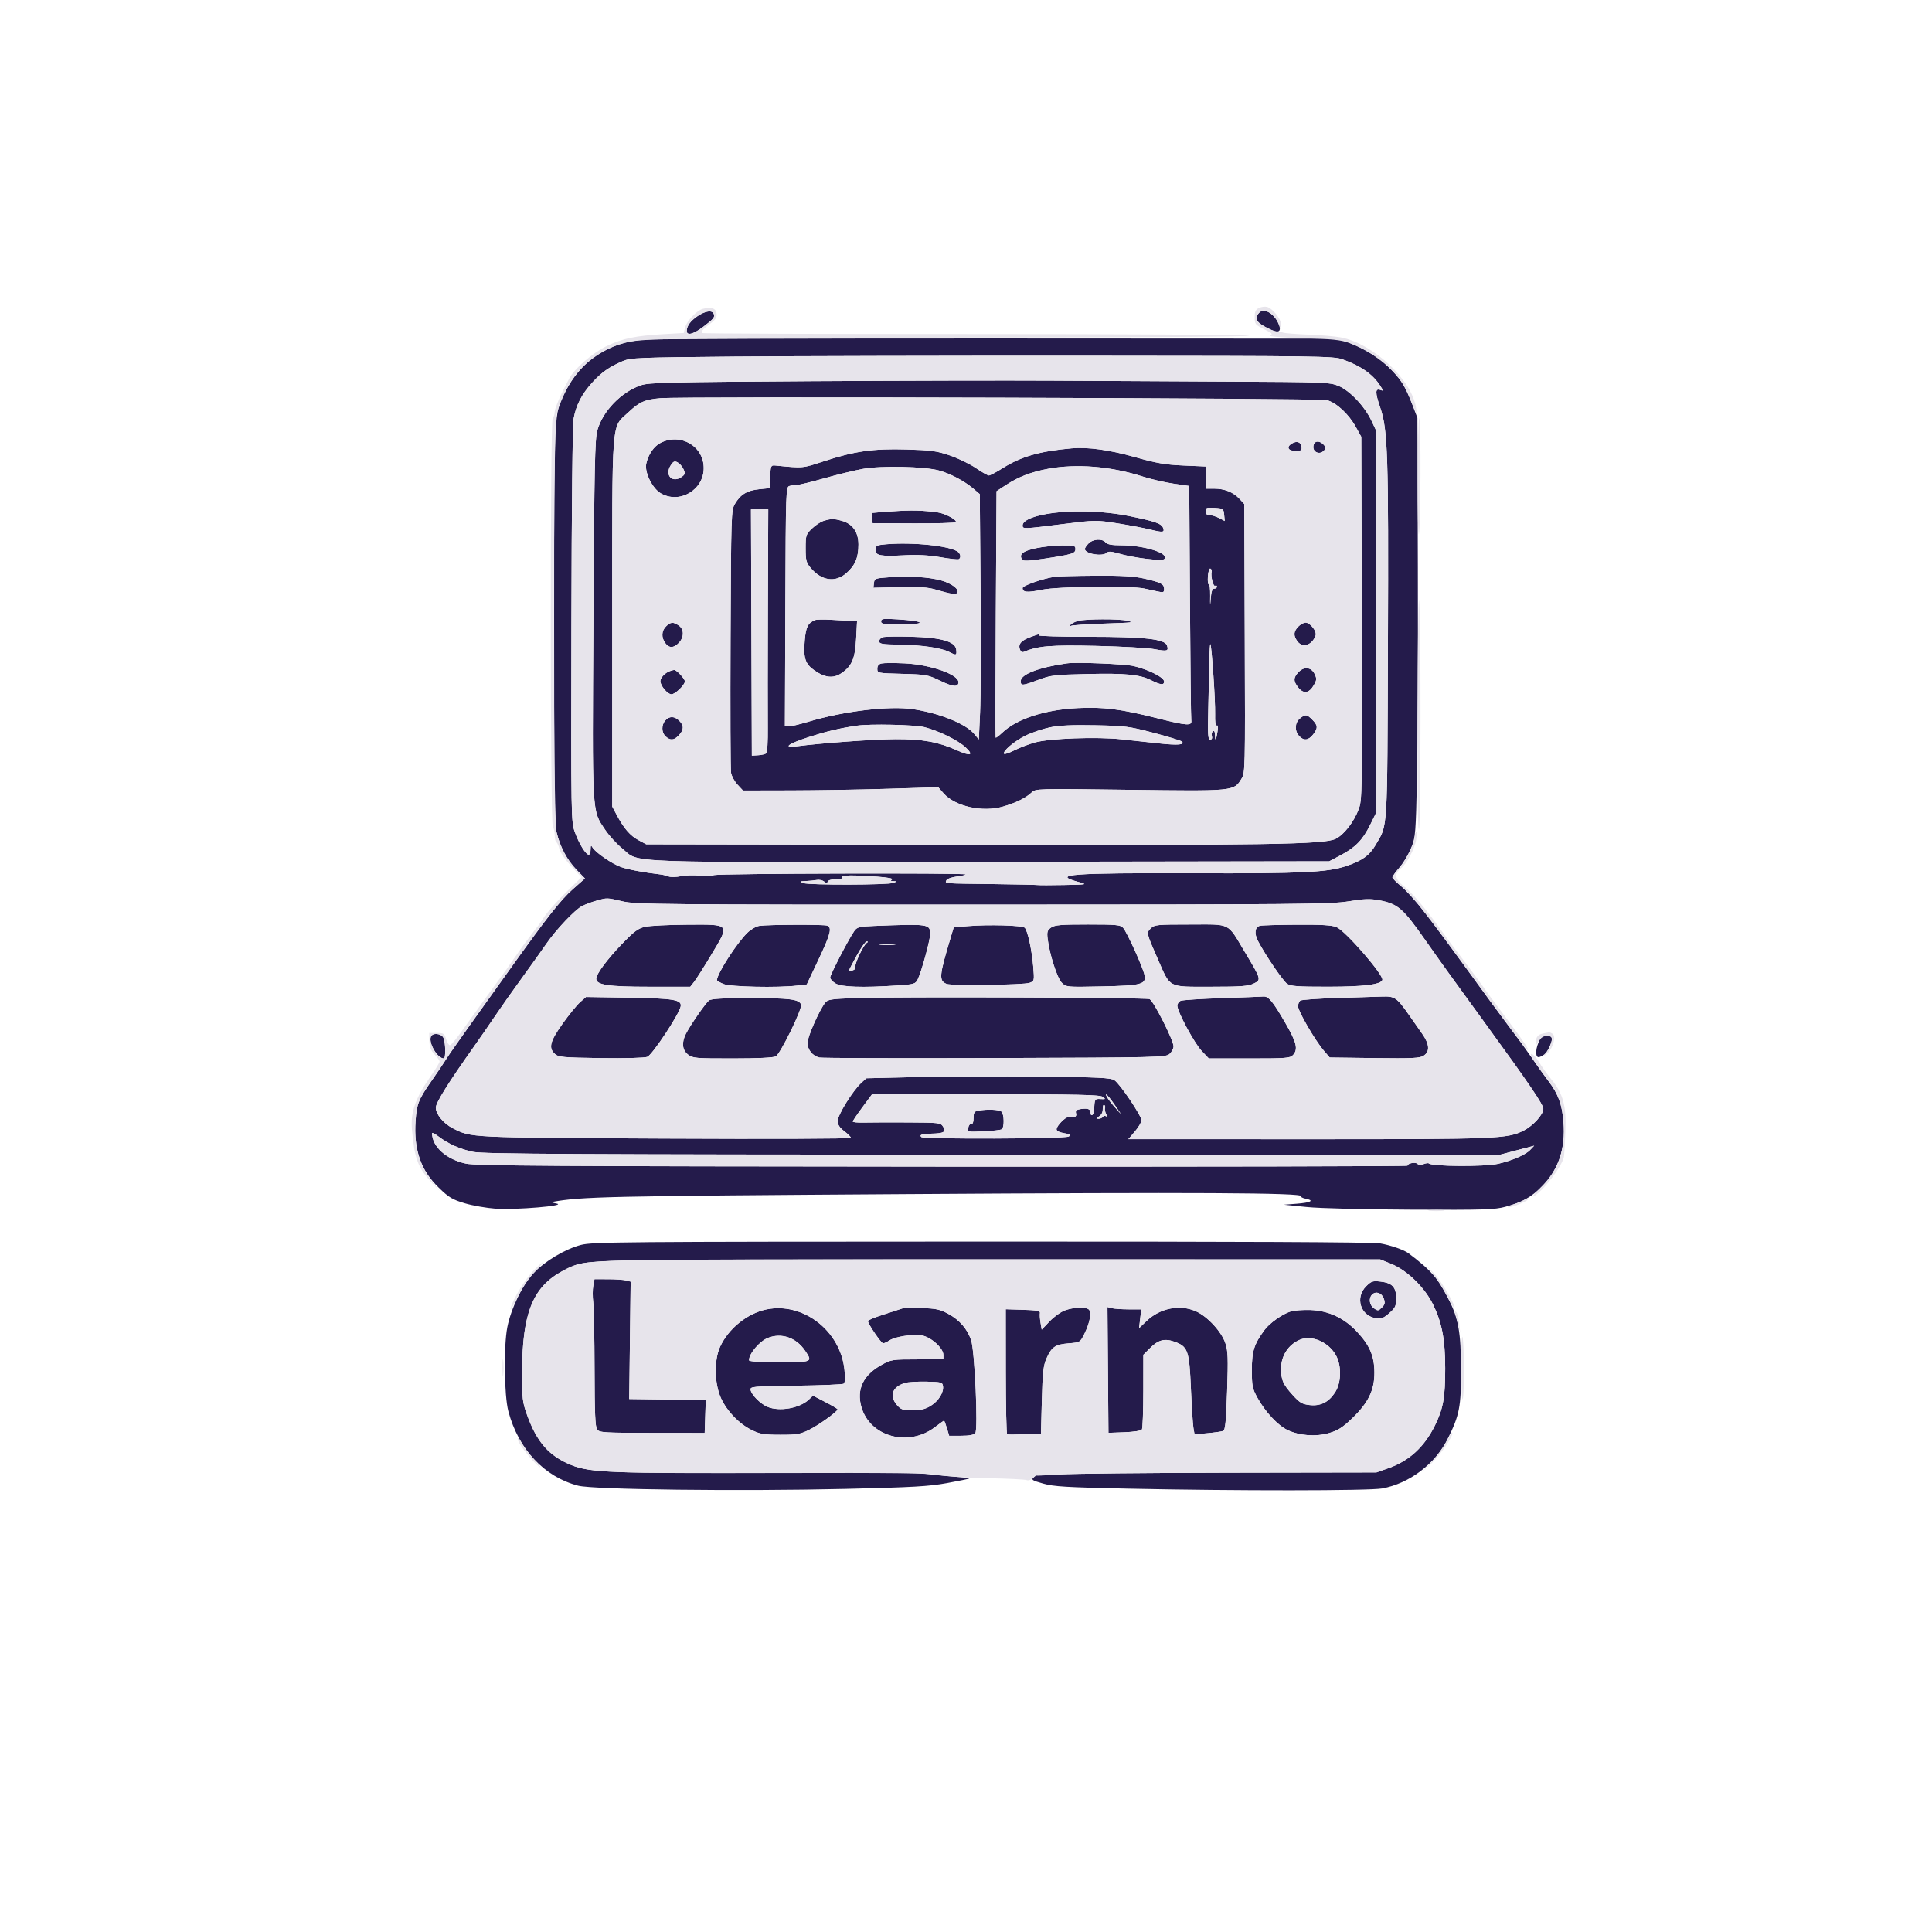 <svg xmlns="http://www.w3.org/2000/svg" width="1024" height="1024" viewBox="0 0 1024 1024" version="1.1"><path d="M 667.529 165.614 C 664.560 168.583, 665.727 170.833, 671.847 173.935 C 677.387 176.744, 679.309 176.184, 677.909 172.168 C 675.996 166.682, 670.151 162.991, 667.529 165.614 M 369.757 167.519 C 365.904 170.137, 364 172.755, 364 175.434 C 364 178.052, 367.449 177.199, 372.606 173.306 C 378.300 169.009, 378.997 168.156, 378.300 166.341 C 377.498 164.250, 373.822 164.757, 369.757 167.519 M 341.426 180.050 C 322.128 181.599, 308.231 190.829, 299.465 207.921 C 293.577 219.401, 293.727 216.217, 293.691 330.500 C 293.666 413.586, 293.932 436.648, 294.966 441 C 296.834 448.855, 300.525 455.803, 305.621 461.055 L 310.040 465.609 303.500 471.387 C 297.153 476.994, 289.780 486.388, 269.949 514.136 C 264.695 521.486, 255.470 534.375, 249.449 542.777 C 243.427 551.179, 237.600 559.525, 236.500 561.324 C 235.400 563.123, 232.002 568.173, 228.950 572.547 C 221.748 582.867, 220.900 584.979, 220.257 594.202 C 219.200 609.380, 222.973 620.197, 232.569 629.500 C 237.930 634.697, 239.770 635.802, 246.322 637.757 C 250.482 638.998, 257.894 640.298, 262.793 640.646 C 273.112 641.378, 300.866 639.033, 295 637.925 C 293.075 637.561, 291.950 637.182, 292.500 637.083 C 308.353 634.221, 320.536 633.949, 480 632.903 C 633.590 631.895, 690.618 632.191, 689.506 633.990 C 689.246 634.411, 690.447 635.039, 692.176 635.385 C 696.840 636.318, 694.712 637.433, 687.169 638.009 L 680.500 638.518 692.500 639.736 C 699.496 640.446, 722.638 641.038, 748 641.156 C 786.773 641.336, 792.200 641.167, 797.940 639.602 C 806.989 637.136, 811.572 634.562, 817.463 628.641 C 826.027 620.032, 829.840 608.470, 828.672 594.654 C 827.881 585.285, 825.912 579.890, 820.829 573.157 C 818.559 570.151, 814.671 564.723, 812.188 561.095 C 809.706 557.468, 804.460 550.225, 800.530 545 C 796.600 539.775, 791.386 532.755, 788.942 529.399 C 765.986 497.873, 760.570 490.548, 754.347 482.617 C 750.414 477.603, 745.126 471.790, 742.597 469.700 C 740.069 467.610, 738 465.500, 738 465.011 C 738 464.522, 739.761 462.087, 741.914 459.600 C 744.066 457.113, 746.848 452.473, 748.095 449.289 C 750.216 443.874, 750.406 441.478, 751.040 412.178 C 751.413 394.951, 751.614 345.001, 751.488 301.178 L 751.258 221.500 748.725 214.886 C 744.933 204.986, 743.243 202.137, 737.651 196.225 C 732.150 190.408, 723.765 185.002, 715 181.621 L 709.500 179.500 530 179.411 C 431.275 179.362, 346.417 179.650, 341.426 180.050 M 389.500 189 C 338.023 189.468, 334.212 189.624, 330 191.430 C 322.829 194.505, 318.703 197.424, 313.768 202.913 C 308.318 208.975, 305.396 214.641, 304.044 221.766 C 303.445 224.925, 302.982 267.820, 302.862 331.231 C 302.667 434.657, 302.682 435.546, 304.749 441.229 C 306.951 447.281, 310.507 453, 312.068 453 C 312.581 453, 313.014 451.762, 313.030 450.250 C 313.055 447.986, 313.233 447.795, 314.034 449.167 C 315.580 451.817, 324.383 457.871, 329.120 459.542 C 332.856 460.861, 341.106 462.410, 350 463.465 C 351.375 463.628, 353.357 464.115, 354.404 464.547 C 355.451 464.979, 358.376 464.918, 360.904 464.413 C 363.432 463.908, 367.750 463.761, 370.500 464.088 C 373.250 464.414, 376.850 464.291, 378.500 463.814 C 381.461 462.958, 510.951 462.618, 511.797 463.464 C 512.037 463.704, 509.958 464.202, 507.177 464.571 C 504.325 464.949, 501.891 465.843, 501.592 466.621 C 500.926 468.356, 499.443 468.237, 526 468.577 C 538.375 468.735, 549.175 468.966, 550 469.090 C 550.825 469.214, 557.125 469.204, 564 469.068 C 576.393 468.823, 576.458 468.810, 571.621 467.481 C 556.835 463.421, 567.477 462.614, 632.823 462.839 C 690.146 463.037, 703.620 462.389, 713.727 458.951 C 722.040 456.122, 725.839 453.399, 729.005 448 C 735.644 436.680, 735.253 442.962, 735.631 341.500 C 736.006 241.098, 735.569 227.684, 731.544 216.020 C 728.788 208.034, 728.824 205.611, 731.681 206.708 C 733.272 207.318, 733.252 207.094, 731.469 204.344 C 727.564 198.319, 721.264 193.933, 711.500 190.442 C 706.799 188.761, 698.665 188.650, 575.500 188.577 C 503.450 188.535, 419.750 188.725, 389.500 189 M 430 202.029 C 354.365 202.498, 343.947 202.747, 339.705 204.195 C 329.282 207.752, 319.489 217.853, 316.626 228 C 315.293 232.725, 314.995 246.820, 314.510 328 C 313.879 433.522, 313.637 429.204, 320.777 439.868 C 322.825 442.927, 326.865 447.345, 329.755 449.688 C 339.588 457.658, 324.052 457.094, 525.109 456.780 L 704.500 456.500 710.500 453.341 C 718.408 449.178, 722.290 445.187, 726.242 437.161 L 729.500 430.542 729.500 329.521 L 729.500 228.500 726.914 223 C 723.299 215.313, 715.378 206.964, 709.372 204.509 C 704.752 202.621, 701.789 202.505, 652 202.258 C 623.125 202.115, 580.600 201.886, 557.500 201.749 C 534.400 201.612, 477.025 201.738, 430 202.029 M 350 211.057 C 341.660 211.800, 339.026 212.960, 333.102 218.501 C 323.873 227.134, 324.500 219.004, 324.500 330 L 324.500 427.500 326.894 432 C 330.669 439.094, 334.013 442.958, 338.419 445.316 L 342.500 447.500 504.316 447.762 C 673.375 448.036, 701.914 447.589, 708 444.572 C 712.344 442.420, 717.533 435.735, 720.095 428.992 C 721.978 424.036, 722.030 420.876, 721.769 327.688 L 721.500 231.500 718.570 226.212 C 714.849 219.494, 708.283 213.416, 703.341 212.114 C 699.195 211.022, 361.730 210.012, 350 211.057 M 350.256 234.645 C 346.624 236.435, 343.566 240.844, 342.517 245.803 C 341.559 250.331, 345.709 258.806, 350.177 261.445 C 360.094 267.304, 373.006 259.754, 372.996 248.102 C 372.987 236.538, 360.912 229.392, 350.256 234.645 M 684.750 235.067 C 681.667 236.886, 682.645 239, 686.570 239 C 689.695 239, 690.099 238.721, 689.820 236.760 C 689.459 234.234, 687.354 233.530, 684.750 235.067 M 696.362 235.500 C 694.919 239.259, 699.325 241.724, 701.912 238.606 C 702.805 237.530, 702.703 236.846, 701.463 235.606 C 699.446 233.589, 697.113 233.541, 696.362 235.500 M 568 237.632 C 551.015 239.151, 541.226 241.965, 531.392 248.155 C 528.033 250.270, 524.765 252, 524.131 252 C 523.496 252, 520.387 250.232, 517.222 248.071 C 514.056 245.910, 507.873 242.912, 503.483 241.408 C 496.554 239.035, 493.520 238.616, 480.500 238.231 C 462.788 237.708, 452.973 239.113, 436.494 244.529 C 425.140 248.261, 425.802 248.203, 411 246.746 C 408.607 246.511, 408.487 246.761, 408.206 252.615 L 407.912 258.729 402.265 259.312 C 395.916 259.967, 392.462 262.076, 389.500 267.105 C 387.561 270.396, 387.491 272.581, 387.203 338.500 C 387.040 375.900, 387.167 407.930, 387.485 409.678 C 387.803 411.426, 389.355 414.239, 390.933 415.928 L 393.802 419 419.151 418.946 C 433.093 418.917, 456.377 418.525, 470.894 418.076 L 497.289 417.259 500.137 420.503 C 506.214 427.424, 520.736 430.672, 531.549 427.529 C 538.501 425.508, 543.649 422.978, 546.723 420.073 C 548.941 417.977, 549.079 417.973, 598.723 418.626 C 654.161 419.355, 653.961 419.375, 657.985 412.810 C 659.981 409.555, 660.011 408.320, 659.757 338.330 L 659.500 267.160 657 264.451 C 653.692 260.866, 649.081 259, 643.532 259 L 639 259 639 253.123 L 639 247.247 627.250 246.731 C 617.610 246.308, 612.986 245.505, 601.500 242.258 C 588.068 238.460, 576.537 236.868, 568 237.632 M 355.540 246.579 C 352.052 251.903, 356.394 256.357, 361.461 252.652 C 363.136 251.427, 363.252 250.849, 362.260 248.671 C 361.621 247.270, 360.223 245.654, 359.152 245.081 C 357.548 244.223, 356.911 244.487, 355.540 246.579 M 457.500 248.495 C 453.100 249.285, 443.899 251.522, 437.052 253.466 C 430.206 255.410, 423.681 257.006, 422.552 257.014 C 421.424 257.021, 419.600 257.270, 418.500 257.566 C 416.530 258.096, 416.496 259.053, 416.258 321.552 L 416.016 385 418.113 385 C 419.267 385, 423.876 383.900, 428.355 382.555 C 447.313 376.863, 471.522 373.968, 484.082 375.891 C 498.057 378.030, 511.791 383.586, 516.272 388.912 L 518.796 391.912 519.454 377.706 C 519.816 369.893, 519.929 340.640, 519.707 312.699 L 519.303 261.898 515.901 259.010 C 511.097 254.929, 503.672 251.004, 497.650 249.361 C 489.932 247.255, 467.144 246.764, 457.500 248.495 M 555.500 248.475 C 546.651 250.111, 539.807 252.739, 533.303 256.997 L 528.192 260.342 527.812 325.421 C 527.603 361.215, 527.567 390.694, 527.731 390.932 C 527.896 391.169, 529.486 389.979, 531.265 388.287 C 538.898 381.028, 553.791 376.172, 571.083 375.303 C 584.717 374.618, 593.975 375.784, 613 380.582 C 629.411 384.721, 631.851 384.876, 631.393 381.750 C 631.211 380.512, 630.895 352.068, 630.689 318.541 L 630.315 257.582 621.907 256.348 C 617.283 255.669, 609.900 253.954, 605.500 252.535 C 588.819 247.158, 570.615 245.680, 555.500 248.475 M 639 270.945 C 639 272.350, 639.648 273, 641.050 273 C 642.177 273, 644.458 273.702, 646.118 274.561 L 649.136 276.122 648.818 272.811 C 648.512 269.623, 648.324 269.489, 643.750 269.195 C 639.526 268.924, 639 269.118, 639 270.945 M 398.265 335.250 L 398.500 400.500 401.905 400.295 C 403.777 400.183, 405.708 399.692, 406.196 399.204 C 406.684 398.716, 407.022 392.733, 406.948 385.909 C 406.874 379.084, 406.898 350.212, 407.002 321.750 L 407.191 270 402.610 270 L 398.029 270 398.265 335.250 M 473 271.017 C 467.225 271.423, 462.358 271.810, 462.184 271.877 C 462.010 271.945, 462.010 273.192, 462.184 274.650 L 462.500 277.299 484.346 277.400 C 496.361 277.455, 506.395 277.169, 506.645 276.765 C 507.366 275.599, 501.018 272.170, 497.084 271.602 C 489.207 270.463, 483.027 270.313, 473 271.017 M 554.210 272.502 C 546.458 273.907, 542 276.105, 542 278.523 C 542 280.438, 542.375 280.425, 563.133 277.803 C 580.557 275.601, 580.900 275.596, 592.133 277.364 C 598.385 278.347, 606.329 279.852, 609.786 280.707 C 616.425 282.349, 617.403 282.213, 616.469 279.779 C 615.587 277.480, 612.157 276.285, 598.543 273.528 C 584.282 270.641, 566.723 270.234, 554.210 272.502 M 436.594 276.041 C 434.995 276.519, 432.183 278.369, 430.344 280.151 C 427.159 283.238, 427 283.737, 427 290.619 C 427 296.957, 427.322 298.230, 429.619 300.959 C 435.426 307.860, 442.723 308.938, 448.614 303.766 C 453.252 299.694, 455 295.544, 455 288.609 C 455 282.013, 451.927 277.630, 446.186 276.035 C 441.919 274.850, 440.573 274.851, 436.594 276.041 M 577 288 C 575.900 289.100, 575 290.434, 575 290.965 C 575 293.587, 584.431 295.169, 586.676 292.924 C 587.443 292.157, 589.166 292.269, 592.691 293.316 C 600.665 295.684, 615.841 297.559, 617.072 296.328 C 620.093 293.307, 606.531 289, 594 289 C 589.215 289, 586.882 288.562, 586 287.500 C 584.233 285.371, 579.358 285.642, 577 288 M 467.250 288.723 C 464.633 289.048, 464 289.579, 464 291.447 C 464 294.493, 466.693 294.990, 479.500 294.303 C 486.314 293.937, 492.346 294.264, 498.434 295.329 C 503.348 296.188, 507.735 296.664, 508.184 296.386 C 509.653 295.478, 509.040 293.092, 507.066 292.035 C 501.131 288.859, 480.192 287.117, 467.250 288.723 M 549.076 290.552 C 541.924 292.103, 539.921 293.772, 541.765 296.644 C 542.310 297.492, 545.487 297.334, 554.021 296.035 C 568.458 293.836, 570 293.344, 570 290.933 C 570 289.193, 569.276 289.008, 562.750 289.079 C 558.763 289.123, 552.609 289.786, 549.076 290.552 M 640.204 305.588 C 640.041 308.111, 640.266 309.952, 640.704 309.680 C 641.142 309.407, 641.460 312.180, 641.411 315.842 C 641.339 321.148, 641.400 321.434, 641.710 317.250 C 641.988 313.509, 642.517 312, 643.550 312 C 644.347 312, 645 311.523, 645 310.941 C 645 310.359, 644.573 310.146, 644.051 310.469 C 643.059 311.082, 641.621 305.413, 642.179 303.089 C 642.355 302.352, 642.050 301.582, 641.500 301.376 C 640.948 301.170, 640.367 303.059, 640.204 305.588 M 471.500 305.942 C 463.864 306.475, 463.487 306.615, 463.206 309.022 L 462.911 311.544 476.706 311.213 C 487.292 310.959, 491.779 311.260, 496 312.508 C 504.270 314.954, 506.697 315.299, 507.418 314.133 C 508.536 312.323, 504.322 309.146, 498.789 307.627 C 492.270 305.837, 482.055 305.206, 471.500 305.942 M 559 305.686 C 552.198 306.811, 542 310.405, 542 311.677 C 542 313.992, 544.425 314.200, 552.345 312.564 C 560.739 310.830, 599.221 310.387, 606.500 311.941 C 608.700 312.410, 611.962 313.122, 613.750 313.522 C 616.612 314.163, 617 314.001, 617 312.160 C 617 309.531, 615.280 308.640, 606.303 306.620 C 600.901 305.404, 594.414 305.034, 580.303 305.136 C 569.961 305.211, 560.375 305.458, 559 305.686 M 432 328.644 C 428.198 330.208, 427.146 332.267, 426.538 339.335 C 425.733 348.698, 426.735 351.863, 431.587 355.275 C 437.239 359.251, 441.664 359.729, 445.946 356.828 C 451.546 353.033, 453.221 349.096, 453.780 338.411 L 454.273 329 451.287 329 C 449.645 329, 444.971 328.781, 440.901 328.513 C 436.830 328.246, 432.825 328.304, 432 328.644 M 467 329.361 C 467 330.786, 468.468 330.992, 478.250 330.937 C 491.679 330.861, 490.068 329.136, 475.750 328.259 C 468.092 327.789, 467 327.927, 467 329.361 M 571.299 329.106 C 569.539 329.615, 567.782 330.544, 567.395 331.170 C 567.008 331.797, 567.129 332.038, 567.664 331.707 C 568.200 331.377, 575.357 330.868, 583.569 330.577 C 601.433 329.945, 601.281 329.962, 597.500 329 C 593.270 327.924, 575.134 327.997, 571.299 329.106 M 353 332 C 350.602 334.398, 350.433 337.746, 352.557 340.777 C 354.556 343.632, 357.087 343.600, 359.826 340.686 C 362.660 337.669, 362.638 333.560, 359.777 331.557 C 356.840 329.499, 355.407 329.593, 353 332 M 688.039 332.189 C 685.596 334.811, 685.470 336.798, 687.557 339.777 C 690.267 343.647, 695.432 342.075, 697.292 336.814 C 698.062 334.638, 694.437 330, 691.966 330 C 690.928 330, 689.160 330.985, 688.039 332.189 M 546.603 337.477 C 541.415 339.326, 539.620 341.228, 540.488 343.961 C 540.981 345.515, 541.659 345.942, 542.840 345.442 C 550.158 342.341, 556.967 341.787, 581 342.335 C 594.475 342.642, 608.335 343.419, 611.801 344.062 C 618.705 345.344, 619.491 345.122, 618.550 342.159 C 617.450 338.691, 606.787 337.500, 576.845 337.500 C 562.185 337.500, 550.399 337.163, 550.654 336.750 C 551.233 335.815, 551.301 335.802, 546.603 337.477 M 468.250 337.639 C 467.003 337.916, 466 338.892, 466 339.827 C 466 341.297, 467.410 341.538, 476.904 341.696 C 488.859 341.895, 498.903 343.381, 503.158 345.582 C 506.895 347.514, 507.180 347.410, 506.816 344.250 C 506.331 340.031, 498.792 337.884, 483 337.468 C 476.125 337.286, 469.488 337.363, 468.250 337.639 M 640.988 350 C 640.895 355.225, 640.635 366.813, 640.411 375.750 C 640.073 389.232, 640.242 392, 641.408 392 C 642.292 392, 642.630 391.301, 642.319 390.113 C 642.048 389.075, 642.315 387.923, 642.913 387.554 C 643.594 387.133, 644 387.900, 644 389.608 C 644 393.227, 644.580 392.388, 645.299 387.728 C 645.673 385.308, 645.519 384.179, 644.872 384.579 C 644.224 384.979, 643.923 382.747, 644.031 378.352 C 644.197 371.551, 642.304 343.417, 641.551 341.500 C 641.335 340.950, 641.081 344.775, 640.988 350 M 467.250 351.639 C 465.703 351.983, 465 352.868, 465 354.471 C 465 356.780, 465.137 356.807, 478.250 357.152 C 490.878 357.484, 491.821 357.656, 498.338 360.823 C 505.196 364.156, 508 364.368, 508 361.554 C 508 357.431, 492.976 352.195, 479.390 351.583 C 473.951 351.338, 468.488 351.363, 467.250 351.639 M 565.500 351.584 C 550.568 353.713, 541 357.397, 541 361.017 C 541 363.588, 541.856 363.525, 550.379 360.331 C 556.986 357.854, 558.904 357.629, 576.969 357.221 C 596.425 356.780, 604.138 357.544, 610 360.490 C 615.184 363.096, 617 363.281, 617 361.204 C 617 359.055, 608.914 354.932, 601 353.045 C 596.250 351.912, 570.602 350.857, 565.500 351.584 M 688.217 356.269 C 685.449 359.215, 685.427 361.002, 688.115 364.420 C 690.843 367.887, 693.833 367.471, 696.271 363.285 C 697.906 360.477, 697.975 359.718, 696.814 357.285 C 695.044 353.576, 691.177 353.118, 688.217 356.269 M 355 355.709 C 352.429 356.655, 350 359.235, 350 361.020 C 350 363.461, 353.827 368, 355.885 368 C 357.852 368, 363 363.044, 363 361.150 C 363 359.741, 358.507 354.959, 357.295 355.079 C 356.858 355.122, 355.825 355.406, 355 355.709 M 688.986 380.810 C 686.270 383.010, 686.058 387.301, 688.530 390.033 C 690.966 392.725, 693.462 392.500, 695.927 389.365 C 698.613 385.951, 698.540 384.449, 695.545 381.455 C 692.611 378.520, 691.900 378.450, 688.986 380.810 M 352.655 381.829 C 350.469 384.244, 350.552 388.284, 352.829 390.345 C 355.326 392.605, 357.254 392.423, 359.826 389.686 C 362.530 386.807, 362.581 384.581, 360 382 C 357.509 379.509, 354.811 379.446, 352.655 381.829 M 454 384.648 C 444.817 386.027, 438.167 387.605, 428.750 390.638 C 417.698 394.197, 414.558 396.576, 422.250 395.562 C 435.214 393.853, 463.207 391.813, 474.500 391.754 C 488.780 391.679, 497.253 393.206, 507.124 397.636 C 514.451 400.924, 516.274 400.365, 511.845 396.187 C 507.836 392.405, 497.777 387.440, 490.040 385.423 C 484.989 384.107, 461.034 383.591, 454 384.648 M 556.509 385.515 C 552.664 386.311, 546.809 388.296, 543.499 389.926 C 537.614 392.823, 531.075 398.408, 532.223 399.557 C 532.541 399.875, 535.008 399.016, 537.705 397.649 C 540.402 396.283, 545.284 394.419, 548.554 393.509 C 556.329 391.343, 581.423 390.443, 594.500 391.859 C 600 392.455, 608.953 393.429, 614.396 394.022 C 624.267 395.099, 628.187 394.775, 626.417 393.029 C 625.913 392.532, 619.200 390.464, 611.500 388.435 C 598.474 385.002, 596.317 384.722, 580.500 384.406 C 568.370 384.164, 561.497 384.481, 556.509 385.515 M 446.500 465 C 446.872 465.603, 445.538 466, 443.142 466 C 440.853 466, 438.988 466.530, 438.746 467.250 C 438.410 468.247, 438.015 468.244, 436.794 467.236 C 435.951 466.541, 434.191 466.170, 432.881 466.412 C 431.571 466.654, 428.925 466.913, 427 466.989 C 423.819 467.114, 423.710 467.211, 425.802 468.050 C 428.632 469.186, 470.628 469.101, 473.459 467.954 C 475.470 467.139, 475.471 467.126, 473.500 467.048 C 472.042 466.991, 471.855 466.744, 472.810 466.139 C 473.593 465.642, 470.415 465.045, 464.906 464.654 C 451.652 463.713, 445.773 463.824, 446.500 465 M 316 477.428 C 313.525 478.115, 310.150 479.379, 308.500 480.238 C 304.670 482.231, 294.674 492.802, 289.500 500.330 C 287.300 503.531, 281.527 511.614, 276.671 518.291 C 271.815 524.969, 265.410 534.048, 262.439 538.466 C 259.468 542.885, 254.481 550.100, 251.358 554.500 C 237.567 573.925, 231 584.442, 231 587.102 C 231 590.516, 235.084 595.492, 239.906 597.952 C 249.888 603.045, 247.564 602.931, 352.750 603.456 C 406.788 603.725, 451 603.561, 451 603.091 C 451 602.622, 449.425 601.036, 447.500 599.568 C 444.958 597.629, 444 596.126, 444 594.077 C 444 590.968, 451.970 578.103, 456.438 574 L 459.161 571.500 486.330 570.856 C 501.274 570.502, 530.343 570.390, 550.928 570.608 C 582.141 570.937, 588.738 571.254, 590.659 572.513 C 593.615 574.449, 605 591.335, 605 593.782 C 605 594.804, 603.433 597.471, 601.518 599.708 L 598.036 603.776 693.268 603.797 C 794.067 603.819, 798.941 603.622, 807.664 599.172 C 812.632 596.637, 818.001 590.684, 817.997 587.715 C 817.993 585.447, 810.576 574.545, 786.892 542 C 767.717 515.651, 763.523 509.824, 755.227 498 C 743.472 481.247, 740.825 478.993, 730.707 477.123 C 726.135 476.278, 722.856 476.404, 714.727 477.741 C 705.415 479.272, 688.080 479.426, 521 479.461 C 349.715 479.497, 337.001 479.384, 330 477.751 C 321.447 475.756, 321.979 475.768, 316 477.428 M 342 491.206 C 338.250 492.033, 336.217 493.526, 329.804 500.160 C 321.911 508.325, 316 516.274, 316 518.722 C 316 522.051, 322.299 523, 344.395 523 L 365.855 523 367.933 520.358 C 369.076 518.904, 373.193 512.413, 377.081 505.933 C 386.932 489.515, 387.300 489.968, 364.215 490.107 C 354.472 490.166, 344.475 490.661, 342 491.206 M 402.500 490.725 C 400.850 490.959, 398.023 492.569, 396.218 494.303 C 390.521 499.773, 380 516.132, 380 519.519 C 380 519.840, 381.561 520.754, 383.468 521.551 C 387.120 523.077, 412.297 523.608, 422.555 522.375 L 427.609 521.768 433.814 508.634 C 440.243 495.027, 441.108 491.639, 438.418 490.607 C 436.688 489.943, 407.334 490.040, 402.500 490.725 M 463.500 490.764 C 455.612 491.070, 454.302 491.384, 452.898 493.307 C 450.149 497.069, 440 516.593, 440 518.119 C 440 518.916, 441.307 520.341, 442.904 521.284 C 446.108 523.177, 457.210 523.539, 475.304 522.340 C 484.561 521.727, 485.181 521.546, 486.417 519.096 C 488.347 515.268, 493 498.345, 493 495.155 C 493 489.731, 492.411 489.643, 463.500 490.764 M 513 490.874 L 505.500 491.500 503.847 497 C 497.746 517.291, 497.532 519.769, 501.722 521.498 C 504.318 522.570, 542.708 522.061, 545.722 520.916 C 548.250 519.954, 548.274 519.844, 547.624 512.221 C 546.854 503.188, 544.683 493.283, 543.133 491.733 C 541.864 490.464, 524.005 489.955, 513 490.874 M 557.108 491.637 C 555.131 493.021, 554.845 493.909, 555.251 497.387 C 556.208 505.581, 560.294 518.384, 562.728 520.819 C 565.114 523.205, 565.190 523.212, 583.811 522.823 C 605.175 522.377, 607.597 521.734, 606.604 516.770 C 605.805 512.773, 597.299 493.995, 595.271 491.750 C 593.882 490.213, 591.606 490, 576.568 490 C 562.329 490, 559.051 490.276, 557.108 491.637 M 609.949 492.051 C 607.557 494.443, 607.541 494.375, 613.612 508.256 C 620.453 523.898, 618.746 523, 641.640 523 C 657.488 523, 661.549 522.706, 664.386 521.353 C 668.599 519.344, 668.560 519.203, 659.908 504.770 C 650.254 488.667, 652.878 490, 630.826 490 C 613.177 490, 611.872 490.128, 609.949 492.051 M 667.797 490.680 C 665.078 491.396, 664.659 494.733, 666.777 498.790 C 670.624 506.157, 679.938 519.843, 682.167 521.404 C 684.066 522.734, 687.694 522.997, 703.973 522.985 C 722.871 522.970, 731.904 521.844, 732.687 519.405 C 733.509 516.843, 713.136 493.373, 708.358 491.376 C 705.940 490.366, 700.337 490.031, 687.282 490.116 C 677.502 490.180, 668.734 490.434, 667.797 490.680 M 454.090 506.453 C 451.841 510.552, 450 514.110, 450 514.359 C 450 514.609, 450.869 514.586, 451.931 514.308 C 452.997 514.029, 453.638 513.221, 453.363 512.503 C 452.813 511.069, 457.602 500.934, 459.381 499.765 C 460.194 499.231, 460.183 499.026, 459.340 499.015 C 458.703 499.007, 456.340 502.354, 454.090 506.453 M 466.728 500.722 C 468.503 500.943, 471.653 500.946, 473.728 500.730 C 475.802 500.513, 474.350 500.333, 470.500 500.328 C 466.650 500.324, 464.952 500.501, 466.728 500.722 M 307.468 531.163 C 305.746 532.674, 301.562 537.813, 298.169 542.583 C 291.474 551.995, 290.603 555.425, 294.103 558.595 C 296.013 560.325, 298.236 560.529, 318.363 560.816 C 331.117 560.999, 341.604 560.721, 343.074 560.162 C 345.725 559.154, 359.962 537.647, 360.768 533.432 C 361.450 529.866, 357.169 529.145, 333.049 528.767 L 310.597 528.415 307.468 531.163 M 453.667 528.975 C 440.356 529.446, 438.677 529.705, 437.310 531.500 C 434.054 535.777, 428 549.560, 428 552.697 C 428 556.344, 430.603 559.614, 434.225 560.516 C 435.476 560.828, 477.290 560.952, 527.146 560.791 C 614.661 560.510, 617.864 560.434, 619.896 558.595 C 621.053 557.547, 622 555.735, 622 554.569 C 622 551.356, 611.332 530.345, 609.288 529.532 C 607.169 528.689, 475.108 528.217, 453.667 528.975 M 647.500 529.016 C 636.500 529.378, 626.712 530.021, 625.750 530.444 C 624.788 530.868, 624 532.020, 624 533.005 C 624 536.161, 633.018 552.935, 636.920 557.036 L 640.690 561 662.190 561 C 681.749 561, 683.839 560.835, 685.345 559.171 C 688.105 556.121, 687.258 552.560, 681.334 542.306 C 674.593 530.639, 672.347 527.940, 669.576 528.178 C 668.434 528.277, 658.500 528.653, 647.500 529.016 M 708.500 528.946 C 698.600 529.251, 689.938 529.864, 689.250 530.309 C 688.563 530.754, 688 532.129, 688 533.364 C 688 535.944, 696.980 551.407, 701.634 556.841 L 704.768 560.500 728.480 560.802 C 748.725 561.060, 752.544 560.874, 754.596 559.529 C 757.958 557.326, 757.676 553.424, 753.750 547.841 C 751.962 545.298, 748.971 541.031, 747.103 538.359 C 740.318 528.654, 739.348 527.977, 732.563 528.196 C 729.228 528.304, 718.400 528.642, 708.500 528.946 M 375.770 530.250 C 373.970 531.645, 366.036 543.096, 363.584 547.837 C 361.172 552.502, 361.551 556.501, 364.635 558.927 C 367.110 560.874, 368.540 561, 388.201 561 C 401.472 561, 409.881 560.599, 411.181 559.903 C 413.648 558.583, 425.408 534.506, 424.606 532.417 C 423.535 529.625, 418.692 529, 398.126 529 C 383.058 529, 376.941 529.342, 375.770 530.250 M 228.377 549.459 C 227.059 552.895, 231.866 561, 235.223 561 C 236.372 561, 236.167 552.180, 234.965 549.934 C 233.743 547.652, 229.197 547.323, 228.377 549.459 M 815.456 552.451 C 813.591 556.915, 813.853 560.976, 815.959 560.233 C 818.653 559.283, 820.076 557.753, 821.551 554.223 C 823.247 550.164, 822.766 549, 819.390 549 C 817.494 549, 816.553 549.825, 815.456 552.451 M 457.095 586.872 C 454.293 590.652, 452 594.059, 452 594.443 C 452 594.827, 454.587 595.073, 457.750 594.989 C 460.913 594.905, 471.379 594.873, 481.009 594.918 C 497.758 594.996, 498.577 595.093, 499.852 597.134 C 501.600 599.933, 500.328 600.709, 493.747 600.857 C 488.613 600.973, 487.134 601.467, 488.334 602.667 C 489.535 603.869, 564.316 603.609, 566.365 602.396 C 567.986 601.436, 567.693 601.207, 564.115 600.634 C 561.500 600.216, 560 599.450, 560 598.534 C 560 596.725, 564.740 591.896, 566.323 592.091 C 569.615 592.499, 570.792 591.920, 570.323 590.126 C 569.941 588.667, 570.481 588.156, 572.756 587.822 C 576.468 587.278, 578 587.792, 578 589.583 C 578 592.273, 579.866 590.993, 579.944 588.250 C 580.105 582.537, 580.224 582.335, 583.319 582.519 C 586.056 582.682, 586.152 582.584, 584.462 581.348 C 582.963 580.253, 571.338 580, 522.404 580 L 462.189 580 457.095 586.872 M 586.831 581.629 C 587.397 582.658, 589.276 585.075, 591.006 587 L 594.152 590.500 590.847 585.668 C 587.498 580.770, 584.943 578.201, 586.831 581.629 M 584.482 587.817 C 584.527 589.500, 583.799 590.953, 582.527 591.715 C 580.833 592.730, 580.778 592.935, 582.191 592.965 C 583.121 592.984, 584.165 592.543, 584.510 591.984 C 584.856 591.425, 585.602 591.254, 586.169 591.604 C 586.863 592.034, 586.885 591.631, 586.235 590.371 C 585.704 589.342, 585.458 587.979, 585.688 587.342 C 585.918 586.705, 585.724 585.947, 585.257 585.659 C 584.791 585.371, 584.442 586.342, 584.482 587.817 M 518.250 588.706 C 516.438 589.055, 516 589.807, 516 592.570 C 516 594.748, 515.552 595.909, 514.774 595.750 C 514.099 595.612, 513.392 596.522, 513.202 597.770 C 512.861 600.005, 512.988 600.034, 521.332 599.638 C 525.994 599.417, 530.302 598.932, 530.904 598.559 C 532.379 597.648, 532.302 590.702, 530.800 589.200 C 529.652 588.052, 523.004 587.790, 518.250 588.706 M 229.006 600.631 C 229.051 607.775, 236.561 614.502, 246.998 616.747 C 252.456 617.921, 293.034 618.174, 499.750 618.323 C 635.187 618.420, 746 618.193, 746 617.817 C 746 616.574, 750.183 615.783, 751.228 616.828 C 751.860 617.460, 753.125 617.523, 754.524 616.991 C 755.773 616.516, 757.021 616.354, 757.298 616.631 C 758.952 618.285, 786.927 618.448, 794 616.844 C 801.260 615.199, 808.625 612.028, 810.959 609.544 L 813.129 607.234 803.814 609.701 L 794.500 612.168 525.886 612.025 C 303.066 611.906, 256.159 611.649, 250.742 610.515 C 243.786 609.060, 237.537 606.262, 232.250 602.237 C 230.463 600.876, 229.003 600.154, 229.006 600.631 M 307.948 659.826 C 299.470 662.039, 288.689 668.487, 282.624 674.971 C 276.818 681.178, 270.779 693.712, 268.877 703.500 C 266.900 713.676, 267.225 739.666, 269.433 748 C 274.778 768.173, 288.469 782.762, 306.455 787.446 C 314.484 789.538, 391.805 790.467, 448 789.147 C 483.764 788.307, 492.311 787.818, 501.929 786.062 C 508.215 784.914, 513.513 783.820, 513.703 783.630 C 513.893 783.440, 510.325 783.006, 505.774 782.665 C 501.223 782.324, 494.008 781.606, 489.741 781.070 C 485.025 780.477, 452.856 780.270, 407.719 780.540 C 325.548 781.033, 312.895 780.553, 302.962 776.570 C 291.048 771.792, 284.542 764.447, 279.332 749.894 C 276.892 743.077, 276.688 741.290, 276.725 727 C 276.807 694.945, 282.896 680.790, 300.042 672.798 C 312.006 667.221, 299.765 667.511, 524 667.505 L 731.500 667.500 737.317 669.847 C 745.713 673.234, 755.046 682.283, 759.517 691.368 C 764.245 700.979, 765.962 709.936, 765.983 725.114 C 766.004 740.703, 764.960 746.553, 760.559 755.500 C 754.971 766.859, 746.940 774.259, 736 778.128 L 729.500 780.426 651.500 780.556 C 608.600 780.628, 568.100 781.043, 561.500 781.479 C 554.900 781.914, 549.489 782.098, 549.475 781.886 C 549.462 781.673, 548.739 782.165, 547.870 782.977 C 546.456 784.298, 546.987 784.652, 552.894 786.324 C 558.532 787.921, 565.066 788.314, 597.500 789.007 C 654.824 790.233, 725.619 790.185, 732.566 788.916 C 746.918 786.295, 760.615 775.986, 767.186 762.862 C 773.572 750.105, 774.431 745.702, 774.373 726 C 774.315 706.286, 773.048 699.001, 767.908 688.818 C 762.170 677.450, 758.562 673.306, 746.500 664.227 C 744.144 662.453, 737.068 659.993, 731.566 659.034 C 727.603 658.343, 657.385 658.019, 520.066 658.058 C 329.427 658.111, 314.024 658.240, 307.948 659.826 M 314.432 681.513 C 314.069 683.445, 314.063 687.382, 314.418 690.263 C 314.773 693.143, 315.087 709.078, 315.115 725.672 C 315.154 748.993, 315.465 756.254, 316.483 757.647 C 317.697 759.307, 319.993 759.451, 345.651 759.474 L 373.500 759.500 373.789 750.771 L 374.077 742.042 353.789 741.771 L 333.500 741.500 333.880 710.401 L 334.260 679.301 331.880 678.664 C 330.571 678.314, 326.258 678.021, 322.295 678.014 L 315.091 678 314.432 681.513 M 724.048 681.798 C 718.134 687.712, 721.024 697.355, 729.095 698.639 C 732.149 699.125, 733.239 698.729, 736.345 696.002 C 739.587 693.156, 740 692.256, 740 688.051 C 740 682.183, 737.879 679.966, 731.588 679.257 C 727.580 678.805, 726.767 679.079, 724.048 681.798 M 727.238 686.162 C 725.295 688.105, 725.785 691.736, 728.222 693.443 C 730.269 694.877, 730.601 694.844, 732.423 693.021 C 734.035 691.409, 734.222 690.530, 733.431 688.272 C 732.371 685.246, 729.226 684.174, 727.238 686.162 M 406.195 694.025 C 396.090 696.112, 386.132 704.138, 381.682 713.783 C 378.391 720.916, 378.628 733.495, 382.199 741.196 C 385.415 748.132, 391.796 754.711, 398.500 758.002 C 402.783 760.105, 404.934 760.460, 413.500 760.479 C 422.393 760.498, 424.109 760.199, 429 757.779 C 434.008 755.302, 443.841 748.211, 443.948 747 C 443.973 746.725, 441.049 744.978, 437.452 743.118 L 430.911 739.735 428.677 741.834 C 423.751 746.462, 413.009 748.315, 406.718 745.623 C 402.980 744.024, 398.316 739.318, 397.834 736.659 C 397.519 734.920, 398.844 734.798, 421.745 734.471 C 435.079 734.281, 446.497 733.811, 447.119 733.427 C 447.885 732.953, 448.038 730.603, 447.593 726.114 C 445.536 705.379, 425.694 689.998, 406.195 694.025 M 478.500 693.436 C 477.950 693.652, 473.563 695.071, 468.750 696.590 C 463.938 698.110, 460 699.714, 460 700.157 C 460 701.646, 467.051 712, 468.066 712 C 468.618 712, 470.130 711.306, 471.425 710.457 C 474.431 708.487, 483.221 707.086, 488.298 707.767 C 493.149 708.417, 500 714.465, 500 718.095 L 499.999 720.500 486.250 720.500 C 472.935 720.500, 472.334 720.592, 467.246 723.411 C 457.491 728.816, 453.875 736.391, 456.565 745.789 C 461.069 761.527, 481.506 767.130, 495.485 756.459 C 497.978 754.557, 500.167 753, 500.350 753 C 500.534 753, 501.223 754.800, 501.882 757 L 503.080 761 509.418 761 C 513.629 761, 516.145 760.530, 516.917 759.600 C 518.506 757.685, 516.634 715.869, 514.709 710.281 C 512.660 704.333, 508.614 699.653, 502.754 696.454 C 498.246 693.992, 496.223 693.546, 488.500 693.314 C 483.550 693.166, 479.050 693.221, 478.500 693.436 M 564.500 694.504 C 562.300 695.282, 558.617 697.905, 556.316 700.331 L 552.132 704.743 551.508 701.047 C 551.164 699.014, 551.022 696.709, 551.192 695.925 C 551.438 694.788, 549.636 694.442, 542.280 694.213 L 533.060 693.926 533.087 726.939 C 533.102 745.096, 533.426 760.085, 533.807 760.247 C 534.188 760.410, 538.378 760.389, 543.117 760.201 L 551.734 759.861 552.203 742.180 C 552.597 727.340, 552.994 723.777, 554.674 720 C 557.399 713.873, 559.289 712.583, 566.401 712 C 572.499 711.500, 572.500 711.499, 574.791 706.885 C 577.821 700.781, 578.746 695.086, 576.897 693.915 C 574.842 692.614, 569.065 692.888, 564.500 694.504 M 587.236 726.106 L 587.500 759.453 596 759.130 C 600.993 758.941, 604.803 758.332, 605.235 757.654 C 605.639 757.019, 605.976 747.852, 605.985 737.283 L 606 718.067 609.519 714.548 C 613.895 710.171, 617.210 709.279, 622.345 711.095 C 629.611 713.664, 630.329 715.668, 631.193 735.778 C 631.611 745.525, 632.221 755.024, 632.548 756.887 L 633.142 760.274 639.987 759.638 C 643.752 759.288, 647.477 758.754, 648.265 758.452 C 649.411 758.012, 649.837 753.797, 650.397 737.355 C 650.994 719.817, 650.860 716.095, 649.482 711.947 C 647.466 705.877, 640.086 697.838, 634 695.082 C 625.502 691.233, 614.979 693.246, 607.775 700.099 L 603.727 703.950 604.317 698.975 L 604.906 694 598.203 693.986 C 594.516 693.979, 590.481 693.700, 589.236 693.366 L 586.973 692.760 587.236 726.106 M 684.052 695.120 C 679.787 696.406, 672.935 701.244, 670.266 704.854 C 664.694 712.390, 663.506 716.107, 663.503 726 C 663.500 734.687, 663.757 735.964, 666.500 740.919 C 670.624 748.368, 677.207 755.438, 682.327 757.916 C 688.634 760.969, 697.380 761.613, 704.485 759.547 C 709.144 758.193, 711.620 756.611, 716.673 751.758 C 725.244 743.528, 728.509 736.816, 728.473 727.500 C 728.439 718.690, 725.964 712.957, 719.028 705.623 C 712.249 698.456, 704.031 694.672, 694.500 694.331 C 690.650 694.194, 685.949 694.549, 684.052 695.120 M 407.001 709.123 C 402.564 710.893, 397 717.473, 397 720.950 C 397 721.639, 402.495 722, 413 722 C 430.697 722, 430.793 721.957, 426.726 715.922 C 422.028 708.950, 414.200 706.253, 407.001 709.123 M 689.001 710.072 C 682.894 712.632, 679 718.595, 679 725.385 C 679 731.412, 680.011 733.714, 685.144 739.382 C 688.860 743.484, 690.174 744.267, 694.084 744.707 C 699.895 745.361, 704.120 743.287, 707.556 738.095 C 710.957 732.955, 711.173 723.860, 708.027 718.263 C 704.109 711.290, 695.221 707.464, 689.001 710.072 M 479.643 733.010 C 472.934 735.063, 471.209 739.806, 475.399 744.678 C 477.516 747.139, 478.486 747.467, 483.654 747.467 C 488.040 747.467, 490.455 746.882, 493.279 745.137 C 497.457 742.554, 500.287 738.026, 499.811 734.682 C 499.522 732.652, 498.909 732.487, 491 732.318 C 486.325 732.217, 481.214 732.529, 479.643 733.010" stroke="none" fill="#241b4b" fill-rule="evenodd"/><path d="M 667.250 163.230 C 665.496 164.069, 665 165.149, 665 168.132 C 665 171.632, 665.364 172.143, 669.250 174.103 C 674.584 176.792, 674.727 176.933, 673.128 177.921 C 672.405 178.368, 680.293 178.968, 690.657 179.255 C 705.987 179.680, 710.525 180.147, 715 181.757 C 722.823 184.573, 730.734 189.428, 736.309 194.836 C 742.132 200.484, 744.398 204.012, 748.199 213.353 C 750.715 219.536, 751.037 219.960, 750.581 216.500 C 748.628 201.653, 728.049 182.214, 710.734 178.861 C 707.855 178.303, 700.100 177.632, 693.500 177.368 C 686.900 177.105, 680.825 176.619, 680 176.287 C 679.175 175.956, 677.952 175.772, 677.282 175.879 C 675.756 176.122, 667.755 172.118, 666.765 170.616 C 665.620 168.877, 665.864 167.278, 667.529 165.614 C 670.082 163.061, 675.191 166.048, 677.597 171.500 C 678.900 174.450, 678.922 174.458, 678.961 171.962 C 679.006 169.055, 674.467 163.392, 671.500 162.653 C 670.400 162.379, 668.487 162.639, 667.250 163.230 M 372.500 163.690 C 369.417 164.461, 364.030 170.105, 363.160 173.475 L 362.380 176.500 351.940 177.100 C 336.821 177.968, 329.978 179.390, 321.659 183.391 C 314.083 187.035, 304.562 195.272, 301.664 200.688 C 297.165 209.098, 294 216.399, 294 218.370 C 294 219.596, 293.521 221.079, 292.934 221.666 C 291.523 223.077, 291.616 437.016, 293.030 438.430 C 293.563 438.963, 294 440.858, 294 442.641 C 294 444.424, 294.415 446.139, 294.923 446.452 C 295.431 446.766, 296.145 448.385, 296.511 450.049 C 296.876 451.714, 299.652 455.750, 302.679 459.020 L 308.182 464.964 299.760 473.232 C 295.128 477.779, 290.029 483.525, 288.428 486 C 286.828 488.475, 285.287 490.725, 285.004 491 C 284.720 491.275, 283.155 493.300, 281.524 495.500 C 279.894 497.700, 278.200 499.950, 277.760 500.500 C 277.319 501.050, 274.629 504.875, 271.781 509 C 268.933 513.125, 266.228 516.950, 265.770 517.500 C 265.312 518.050, 262.814 521.468, 260.218 525.095 C 257.623 528.722, 254.042 533.672, 252.259 536.095 C 250.477 538.518, 246.877 543.522, 244.259 547.216 C 241.642 550.910, 239.031 553.947, 238.457 553.966 C 237.883 553.985, 236.983 552.538, 236.457 550.750 C 235.584 547.784, 235.150 547.500, 231.500 547.500 L 227.500 547.500 227.588 551.776 C 227.654 554.969, 228.351 556.757, 230.338 558.831 C 231.802 560.359, 233 562.077, 233 562.648 C 233 563.219, 230.821 566.794, 228.158 570.593 C 220.239 581.890, 217.532 589.600, 218.337 598.563 C 219.767 614.484, 221.456 618.921, 229.257 627.246 C 234.027 632.335, 234.056 632.350, 230.185 627.716 C 222.533 618.557, 219.317 607.700, 220.257 594.202 C 220.900 584.979, 221.748 582.867, 228.950 572.547 C 232.002 568.173, 235.400 563.123, 236.500 561.324 C 237.600 559.525, 243.427 551.179, 249.449 542.777 C 255.470 534.375, 264.695 521.486, 269.949 514.136 C 289.780 486.388, 297.153 476.994, 303.500 471.387 L 310.040 465.609 305.621 461.055 C 300.525 455.803, 296.834 448.855, 294.966 441 C 293.093 433.121, 293.094 228.032, 294.968 219.951 C 296.172 214.754, 300.566 204.886, 303.613 200.534 C 309.784 191.721, 320.811 184.250, 331.613 181.566 C 340.547 179.345, 357.366 179.108, 517.500 178.945 C 604.072 178.858, 664.047 178.433, 662 177.923 C 660.075 177.443, 594.038 177.060, 515.250 177.072 C 436.463 177.083, 371.966 176.836, 371.925 176.521 C 371.771 175.346, 372.600 174.425, 376.307 171.655 C 379.304 169.416, 380.049 168.245, 379.807 166.155 C 379.488 163.398, 377.012 162.562, 372.500 163.690 M 369.757 167.519 C 365.904 170.137, 364 172.755, 364 175.434 C 364 178.052, 367.449 177.199, 372.606 173.306 C 378.300 169.009, 378.997 168.156, 378.300 166.341 C 377.498 164.250, 373.822 164.757, 369.757 167.519 M 389.500 189 C 338.023 189.468, 334.212 189.624, 330 191.430 C 322.829 194.505, 318.703 197.424, 313.768 202.913 C 308.318 208.975, 305.396 214.641, 304.044 221.766 C 303.445 224.925, 302.982 267.820, 302.862 331.231 C 302.667 434.657, 302.682 435.546, 304.749 441.229 C 306.951 447.281, 310.507 453, 312.068 453 C 312.581 453, 313.014 451.762, 313.030 450.250 C 313.055 447.986, 313.233 447.795, 314.034 449.167 C 315.580 451.817, 324.383 457.871, 329.120 459.542 C 332.856 460.861, 341.106 462.410, 350 463.465 C 351.375 463.628, 353.357 464.115, 354.404 464.547 C 355.451 464.979, 358.376 464.918, 360.904 464.413 C 363.432 463.908, 367.750 463.761, 370.500 464.088 C 373.250 464.414, 376.850 464.291, 378.500 463.814 C 381.461 462.958, 510.951 462.618, 511.797 463.464 C 512.037 463.704, 509.958 464.202, 507.177 464.571 C 504.325 464.949, 501.891 465.843, 501.592 466.621 C 500.926 468.356, 499.443 468.237, 526 468.577 C 538.375 468.735, 549.175 468.966, 550 469.090 C 550.825 469.214, 557.125 469.204, 564 469.068 C 576.393 468.823, 576.458 468.810, 571.621 467.481 C 556.835 463.421, 567.477 462.614, 632.823 462.839 C 690.146 463.037, 703.620 462.389, 713.727 458.951 C 722.040 456.122, 725.839 453.399, 729.005 448 C 735.644 436.680, 735.253 442.962, 735.631 341.500 C 736.006 241.098, 735.569 227.684, 731.544 216.020 C 728.788 208.034, 728.824 205.611, 731.681 206.708 C 733.272 207.318, 733.252 207.094, 731.469 204.344 C 727.564 198.319, 721.264 193.933, 711.500 190.442 C 706.799 188.761, 698.665 188.650, 575.500 188.577 C 503.450 188.535, 419.750 188.725, 389.500 189 M 430 202.029 C 354.365 202.498, 343.947 202.747, 339.705 204.195 C 329.282 207.752, 319.489 217.853, 316.626 228 C 315.293 232.725, 314.995 246.820, 314.510 328 C 313.879 433.522, 313.637 429.204, 320.777 439.868 C 322.825 442.927, 326.865 447.345, 329.755 449.688 C 339.588 457.658, 324.052 457.094, 525.109 456.780 L 704.500 456.500 710.500 453.341 C 718.408 449.178, 722.290 445.187, 726.242 437.161 L 729.500 430.542 729.500 329.521 L 729.500 228.500 726.914 223 C 723.299 215.313, 715.378 206.964, 709.372 204.509 C 704.752 202.621, 701.789 202.505, 652 202.258 C 623.125 202.115, 580.600 201.886, 557.500 201.749 C 534.400 201.612, 477.025 201.738, 430 202.029 M 350 211.057 C 341.660 211.800, 339.026 212.960, 333.102 218.501 C 323.873 227.134, 324.500 219.004, 324.500 330 L 324.500 427.500 326.894 432 C 330.669 439.094, 334.013 442.958, 338.419 445.316 L 342.500 447.500 504.316 447.762 C 673.375 448.036, 701.914 447.589, 708 444.572 C 712.344 442.420, 717.533 435.735, 720.095 428.992 C 721.978 424.036, 722.030 420.876, 721.769 327.688 L 721.500 231.500 718.570 226.212 C 714.849 219.494, 708.283 213.416, 703.341 212.114 C 699.195 211.022, 361.730 210.012, 350 211.057 M 751.407 253.348 C 751.355 271.031, 751.648 284.375, 752.057 283 C 753.038 279.702, 753.219 222.253, 752.250 221.657 C 751.837 221.403, 751.458 235.664, 751.407 253.348 M 350.256 234.645 C 346.624 236.435, 343.566 240.844, 342.517 245.803 C 341.559 250.331, 345.709 258.806, 350.177 261.445 C 360.094 267.304, 373.006 259.754, 372.996 248.102 C 372.987 236.538, 360.912 229.392, 350.256 234.645 M 684.750 235.067 C 681.667 236.886, 682.645 239, 686.570 239 C 689.695 239, 690.099 238.721, 689.820 236.760 C 689.459 234.234, 687.354 233.530, 684.750 235.067 M 696.362 235.500 C 694.919 239.259, 699.325 241.724, 701.912 238.606 C 702.805 237.530, 702.703 236.846, 701.463 235.606 C 699.446 233.589, 697.113 233.541, 696.362 235.500 M 568 237.632 C 551.015 239.151, 541.226 241.965, 531.392 248.155 C 528.033 250.270, 524.765 252, 524.131 252 C 523.496 252, 520.387 250.232, 517.222 248.071 C 514.056 245.910, 507.873 242.912, 503.483 241.408 C 496.554 239.035, 493.520 238.616, 480.500 238.231 C 462.788 237.708, 452.973 239.113, 436.494 244.529 C 425.140 248.261, 425.802 248.203, 411 246.746 C 408.607 246.511, 408.487 246.761, 408.206 252.615 L 407.912 258.729 402.265 259.312 C 395.916 259.967, 392.462 262.076, 389.500 267.105 C 387.561 270.396, 387.491 272.581, 387.203 338.500 C 387.040 375.900, 387.167 407.930, 387.485 409.678 C 387.803 411.426, 389.355 414.239, 390.933 415.928 L 393.802 419 419.151 418.946 C 433.093 418.917, 456.377 418.525, 470.894 418.076 L 497.289 417.259 500.137 420.503 C 506.214 427.424, 520.736 430.672, 531.549 427.529 C 538.501 425.508, 543.649 422.978, 546.723 420.073 C 548.941 417.977, 549.079 417.973, 598.723 418.626 C 654.161 419.355, 653.961 419.375, 657.985 412.810 C 659.981 409.555, 660.011 408.320, 659.757 338.330 L 659.500 267.160 657 264.451 C 653.692 260.866, 649.081 259, 643.532 259 L 639 259 639 253.123 L 639 247.247 627.250 246.731 C 617.610 246.308, 612.986 245.505, 601.500 242.258 C 588.068 238.460, 576.537 236.868, 568 237.632 M 355.540 246.579 C 352.052 251.903, 356.394 256.357, 361.461 252.652 C 363.136 251.427, 363.252 250.849, 362.260 248.671 C 361.621 247.270, 360.223 245.654, 359.152 245.081 C 357.548 244.223, 356.911 244.487, 355.540 246.579 M 457.500 248.495 C 453.100 249.285, 443.899 251.522, 437.052 253.466 C 430.206 255.410, 423.681 257.006, 422.552 257.014 C 421.424 257.021, 419.600 257.270, 418.500 257.566 C 416.530 258.096, 416.496 259.053, 416.258 321.552 L 416.016 385 418.113 385 C 419.267 385, 423.876 383.900, 428.355 382.555 C 447.313 376.863, 471.522 373.968, 484.082 375.891 C 498.057 378.030, 511.791 383.586, 516.272 388.912 L 518.796 391.912 519.454 377.706 C 519.816 369.893, 519.929 340.640, 519.707 312.699 L 519.303 261.898 515.901 259.010 C 511.097 254.929, 503.672 251.004, 497.650 249.361 C 489.932 247.255, 467.144 246.764, 457.500 248.495 M 555.500 248.475 C 546.651 250.111, 539.807 252.739, 533.303 256.997 L 528.192 260.342 527.812 325.421 C 527.603 361.215, 527.567 390.694, 527.731 390.932 C 527.896 391.169, 529.486 389.979, 531.265 388.287 C 538.898 381.028, 553.791 376.172, 571.083 375.303 C 584.717 374.618, 593.975 375.784, 613 380.582 C 629.411 384.721, 631.851 384.876, 631.393 381.750 C 631.211 380.512, 630.895 352.068, 630.689 318.541 L 630.315 257.582 621.907 256.348 C 617.283 255.669, 609.900 253.954, 605.500 252.535 C 588.819 247.158, 570.615 245.680, 555.500 248.475 M 639 270.945 C 639 272.350, 639.648 273, 641.050 273 C 642.177 273, 644.458 273.702, 646.118 274.561 L 649.136 276.122 648.818 272.811 C 648.512 269.623, 648.324 269.489, 643.750 269.195 C 639.526 268.924, 639 269.118, 639 270.945 M 398.265 335.250 L 398.500 400.500 401.905 400.295 C 403.777 400.183, 405.708 399.692, 406.196 399.204 C 406.684 398.716, 407.022 392.733, 406.948 385.909 C 406.874 379.084, 406.898 350.212, 407.002 321.750 L 407.191 270 402.610 270 L 398.029 270 398.265 335.250 M 473 271.017 C 467.225 271.423, 462.358 271.810, 462.184 271.877 C 462.010 271.945, 462.010 273.192, 462.184 274.650 L 462.500 277.299 484.346 277.400 C 496.361 277.455, 506.395 277.169, 506.645 276.765 C 507.366 275.599, 501.018 272.170, 497.084 271.602 C 489.207 270.463, 483.027 270.313, 473 271.017 M 554.210 272.502 C 546.458 273.907, 542 276.105, 542 278.523 C 542 280.438, 542.375 280.425, 563.133 277.803 C 580.557 275.601, 580.900 275.596, 592.133 277.364 C 598.385 278.347, 606.329 279.852, 609.786 280.707 C 616.425 282.349, 617.403 282.213, 616.469 279.779 C 615.587 277.480, 612.157 276.285, 598.543 273.528 C 584.282 270.641, 566.723 270.234, 554.210 272.502 M 436.594 276.041 C 434.995 276.519, 432.183 278.369, 430.344 280.151 C 427.159 283.238, 427 283.737, 427 290.619 C 427 296.957, 427.322 298.230, 429.619 300.959 C 435.426 307.860, 442.723 308.938, 448.614 303.766 C 453.252 299.694, 455 295.544, 455 288.609 C 455 282.013, 451.927 277.630, 446.186 276.035 C 441.919 274.850, 440.573 274.851, 436.594 276.041 M 577 288 C 575.900 289.100, 575 290.434, 575 290.965 C 575 293.587, 584.431 295.169, 586.676 292.924 C 587.443 292.157, 589.166 292.269, 592.691 293.316 C 600.665 295.684, 615.841 297.559, 617.072 296.328 C 620.093 293.307, 606.531 289, 594 289 C 589.215 289, 586.882 288.562, 586 287.500 C 584.233 285.371, 579.358 285.642, 577 288 M 467.250 288.723 C 464.633 289.048, 464 289.579, 464 291.447 C 464 294.493, 466.693 294.990, 479.500 294.303 C 486.314 293.937, 492.346 294.264, 498.434 295.329 C 503.348 296.188, 507.735 296.664, 508.184 296.386 C 509.653 295.478, 509.040 293.092, 507.066 292.035 C 501.131 288.859, 480.192 287.117, 467.250 288.723 M 549.076 290.552 C 541.924 292.103, 539.921 293.772, 541.765 296.644 C 542.310 297.492, 545.487 297.334, 554.021 296.035 C 568.458 293.836, 570 293.344, 570 290.933 C 570 289.193, 569.276 289.008, 562.750 289.079 C 558.763 289.123, 552.609 289.786, 549.076 290.552 M 640.204 305.588 C 640.041 308.111, 640.266 309.952, 640.704 309.680 C 641.142 309.407, 641.460 312.180, 641.411 315.842 C 641.339 321.148, 641.400 321.434, 641.710 317.250 C 641.988 313.509, 642.517 312, 643.550 312 C 644.347 312, 645 311.523, 645 310.941 C 645 310.359, 644.573 310.146, 644.051 310.469 C 643.059 311.082, 641.621 305.413, 642.179 303.089 C 642.355 302.352, 642.050 301.582, 641.500 301.376 C 640.948 301.170, 640.367 303.059, 640.204 305.588 M 471.500 305.942 C 463.864 306.475, 463.487 306.615, 463.206 309.022 L 462.911 311.544 476.706 311.213 C 487.292 310.959, 491.779 311.260, 496 312.508 C 504.270 314.954, 506.697 315.299, 507.418 314.133 C 508.536 312.323, 504.322 309.146, 498.789 307.627 C 492.270 305.837, 482.055 305.206, 471.500 305.942 M 559 305.686 C 552.198 306.811, 542 310.405, 542 311.677 C 542 313.992, 544.425 314.200, 552.345 312.564 C 560.739 310.830, 599.221 310.387, 606.500 311.941 C 608.700 312.410, 611.962 313.122, 613.750 313.522 C 616.612 314.163, 617 314.001, 617 312.160 C 617 309.531, 615.280 308.640, 606.303 306.620 C 600.901 305.404, 594.414 305.034, 580.303 305.136 C 569.961 305.211, 560.375 305.458, 559 305.686 M 751.309 377.982 C 751.190 416.568, 751.474 439.825, 752.059 439.464 C 753.120 438.808, 753.208 321.934, 752.150 318.210 C 751.793 316.950, 751.414 343.848, 751.309 377.982 M 432 328.644 C 428.198 330.208, 427.146 332.267, 426.538 339.335 C 425.733 348.698, 426.735 351.863, 431.587 355.275 C 437.239 359.251, 441.664 359.729, 445.946 356.828 C 451.546 353.033, 453.221 349.096, 453.780 338.411 L 454.273 329 451.287 329 C 449.645 329, 444.971 328.781, 440.901 328.513 C 436.830 328.246, 432.825 328.304, 432 328.644 M 467 329.361 C 467 330.786, 468.468 330.992, 478.250 330.937 C 491.679 330.861, 490.068 329.136, 475.750 328.259 C 468.092 327.789, 467 327.927, 467 329.361 M 571.299 329.106 C 569.539 329.615, 567.782 330.544, 567.395 331.170 C 567.008 331.797, 567.129 332.038, 567.664 331.707 C 568.200 331.377, 575.357 330.868, 583.569 330.577 C 601.433 329.945, 601.281 329.962, 597.500 329 C 593.270 327.924, 575.134 327.997, 571.299 329.106 M 353 332 C 350.602 334.398, 350.433 337.746, 352.557 340.777 C 354.556 343.632, 357.087 343.600, 359.826 340.686 C 362.660 337.669, 362.638 333.560, 359.777 331.557 C 356.840 329.499, 355.407 329.593, 353 332 M 688.039 332.189 C 685.596 334.811, 685.470 336.798, 687.557 339.777 C 690.267 343.647, 695.432 342.075, 697.292 336.814 C 698.062 334.638, 694.437 330, 691.966 330 C 690.928 330, 689.160 330.985, 688.039 332.189 M 546.603 337.477 C 541.415 339.326, 539.620 341.228, 540.488 343.961 C 540.981 345.515, 541.659 345.942, 542.840 345.442 C 550.158 342.341, 556.967 341.787, 581 342.335 C 594.475 342.642, 608.335 343.419, 611.801 344.062 C 618.705 345.344, 619.491 345.122, 618.550 342.159 C 617.450 338.691, 606.787 337.500, 576.845 337.500 C 562.185 337.500, 550.399 337.163, 550.654 336.750 C 551.233 335.815, 551.301 335.802, 546.603 337.477 M 468.250 337.639 C 467.003 337.916, 466 338.892, 466 339.827 C 466 341.297, 467.410 341.538, 476.904 341.696 C 488.859 341.895, 498.903 343.381, 503.158 345.582 C 506.895 347.514, 507.180 347.410, 506.816 344.250 C 506.331 340.031, 498.792 337.884, 483 337.468 C 476.125 337.286, 469.488 337.363, 468.250 337.639 M 640.988 350 C 640.895 355.225, 640.635 366.813, 640.411 375.750 C 640.073 389.232, 640.242 392, 641.408 392 C 642.292 392, 642.630 391.301, 642.319 390.113 C 642.048 389.075, 642.315 387.923, 642.913 387.554 C 643.594 387.133, 644 387.900, 644 389.608 C 644 393.227, 644.580 392.388, 645.299 387.728 C 645.673 385.308, 645.519 384.179, 644.872 384.579 C 644.224 384.979, 643.923 382.747, 644.031 378.352 C 644.197 371.551, 642.304 343.417, 641.551 341.500 C 641.335 340.950, 641.081 344.775, 640.988 350 M 467.250 351.639 C 465.703 351.983, 465 352.868, 465 354.471 C 465 356.780, 465.137 356.807, 478.250 357.152 C 490.878 357.484, 491.821 357.656, 498.338 360.823 C 505.196 364.156, 508 364.368, 508 361.554 C 508 357.431, 492.976 352.195, 479.390 351.583 C 473.951 351.338, 468.488 351.363, 467.250 351.639 M 565.500 351.584 C 550.568 353.713, 541 357.397, 541 361.017 C 541 363.588, 541.856 363.525, 550.379 360.331 C 556.986 357.854, 558.904 357.629, 576.969 357.221 C 596.425 356.780, 604.138 357.544, 610 360.490 C 615.184 363.096, 617 363.281, 617 361.204 C 617 359.055, 608.914 354.932, 601 353.045 C 596.250 351.912, 570.602 350.857, 565.500 351.584 M 688.217 356.269 C 685.449 359.215, 685.427 361.002, 688.115 364.420 C 690.843 367.887, 693.833 367.471, 696.271 363.285 C 697.906 360.477, 697.975 359.718, 696.814 357.285 C 695.044 353.576, 691.177 353.118, 688.217 356.269 M 355 355.709 C 352.429 356.655, 350 359.235, 350 361.020 C 350 363.461, 353.827 368, 355.885 368 C 357.852 368, 363 363.044, 363 361.150 C 363 359.741, 358.507 354.959, 357.295 355.079 C 356.858 355.122, 355.825 355.406, 355 355.709 M 688.986 380.810 C 686.270 383.010, 686.058 387.301, 688.530 390.033 C 690.966 392.725, 693.462 392.500, 695.927 389.365 C 698.613 385.951, 698.540 384.449, 695.545 381.455 C 692.611 378.520, 691.900 378.450, 688.986 380.810 M 352.655 381.829 C 350.469 384.244, 350.552 388.284, 352.829 390.345 C 355.326 392.605, 357.254 392.423, 359.826 389.686 C 362.530 386.807, 362.581 384.581, 360 382 C 357.509 379.509, 354.811 379.446, 352.655 381.829 M 454 384.648 C 444.817 386.027, 438.167 387.605, 428.750 390.638 C 417.698 394.197, 414.558 396.576, 422.250 395.562 C 435.214 393.853, 463.207 391.813, 474.500 391.754 C 488.780 391.679, 497.253 393.206, 507.124 397.636 C 514.451 400.924, 516.274 400.365, 511.845 396.187 C 507.836 392.405, 497.777 387.440, 490.040 385.423 C 484.989 384.107, 461.034 383.591, 454 384.648 M 556.509 385.515 C 552.664 386.311, 546.809 388.296, 543.499 389.926 C 537.614 392.823, 531.075 398.408, 532.223 399.557 C 532.541 399.875, 535.008 399.016, 537.705 397.649 C 540.402 396.283, 545.284 394.419, 548.554 393.509 C 556.329 391.343, 581.423 390.443, 594.500 391.859 C 600 392.455, 608.953 393.429, 614.396 394.022 C 624.267 395.099, 628.187 394.775, 626.417 393.029 C 625.913 392.532, 619.200 390.464, 611.500 388.435 C 598.474 385.002, 596.317 384.722, 580.500 384.406 C 568.370 384.164, 561.497 384.481, 556.509 385.515 M 750 442.462 C 750 445.936, 745.518 455.436, 741.914 459.600 C 739.761 462.087, 738 464.522, 738 465.011 C 738 465.500, 740.069 467.610, 742.597 469.700 C 748.899 474.909, 755.782 483.775, 789.313 529.882 C 800.800 545.678, 809.419 556.914, 809.775 556.558 C 810.324 556.009, 807.646 552.050, 798.241 539.511 C 793.699 533.455, 789.424 527.715, 788.741 526.755 C 788.059 525.796, 786.375 523.419, 785 521.474 C 782.907 518.513, 771.909 503.865, 769.253 500.500 C 768.818 499.950, 766.030 496.125, 763.057 492 C 755.216 481.120, 748.037 472.746, 743.750 469.476 C 739.356 466.125, 738.893 463.017, 742.387 460.333 C 745.556 457.900, 749.827 449.934, 750.619 444.980 C 750.969 442.791, 750.973 441, 750.628 441 C 750.283 441, 750 441.658, 750 442.462 M 446.500 465 C 446.872 465.603, 445.538 466, 443.142 466 C 440.853 466, 438.988 466.530, 438.746 467.250 C 438.410 468.247, 438.015 468.244, 436.794 467.236 C 435.951 466.541, 434.191 466.170, 432.881 466.412 C 431.571 466.654, 428.925 466.913, 427 466.989 C 423.819 467.114, 423.710 467.211, 425.802 468.050 C 428.632 469.186, 470.628 469.101, 473.459 467.954 C 475.470 467.139, 475.471 467.126, 473.500 467.048 C 472.042 466.991, 471.855 466.744, 472.810 466.139 C 473.593 465.642, 470.415 465.045, 464.906 464.654 C 451.652 463.713, 445.773 463.824, 446.500 465 M 316 477.428 C 313.525 478.115, 310.150 479.379, 308.500 480.238 C 304.670 482.231, 294.674 492.802, 289.500 500.330 C 287.300 503.531, 281.527 511.614, 276.671 518.291 C 271.815 524.969, 265.410 534.048, 262.439 538.466 C 259.468 542.885, 254.481 550.100, 251.358 554.500 C 237.567 573.925, 231 584.442, 231 587.102 C 231 590.516, 235.084 595.492, 239.906 597.952 C 249.888 603.045, 247.564 602.931, 352.750 603.456 C 406.788 603.725, 451 603.561, 451 603.091 C 451 602.622, 449.425 601.036, 447.500 599.568 C 444.958 597.629, 444 596.126, 444 594.077 C 444 590.968, 451.970 578.103, 456.438 574 L 459.161 571.500 486.330 570.856 C 501.274 570.502, 530.343 570.390, 550.928 570.608 C 582.141 570.937, 588.738 571.254, 590.659 572.513 C 593.615 574.449, 605 591.335, 605 593.782 C 605 594.804, 603.433 597.471, 601.518 599.708 L 598.036 603.776 693.268 603.797 C 794.067 603.819, 798.941 603.622, 807.664 599.172 C 812.632 596.637, 818.001 590.684, 817.997 587.715 C 817.993 585.447, 810.576 574.545, 786.892 542 C 767.717 515.651, 763.523 509.824, 755.227 498 C 743.472 481.247, 740.825 478.993, 730.707 477.123 C 726.135 476.278, 722.856 476.404, 714.727 477.741 C 705.415 479.272, 688.080 479.426, 521 479.461 C 349.715 479.497, 337.001 479.384, 330 477.751 C 321.447 475.756, 321.979 475.768, 316 477.428 M 342 491.206 C 338.250 492.033, 336.217 493.526, 329.804 500.160 C 321.911 508.325, 316 516.274, 316 518.722 C 316 522.051, 322.299 523, 344.395 523 L 365.855 523 367.933 520.358 C 369.076 518.904, 373.193 512.413, 377.081 505.933 C 386.932 489.515, 387.300 489.968, 364.215 490.107 C 354.472 490.166, 344.475 490.661, 342 491.206 M 402.500 490.725 C 400.850 490.959, 398.023 492.569, 396.218 494.303 C 390.521 499.773, 380 516.132, 380 519.519 C 380 519.840, 381.561 520.754, 383.468 521.551 C 387.120 523.077, 412.297 523.608, 422.555 522.375 L 427.609 521.768 433.814 508.634 C 440.243 495.027, 441.108 491.639, 438.418 490.607 C 436.688 489.943, 407.334 490.040, 402.500 490.725 M 463.500 490.764 C 455.612 491.070, 454.302 491.384, 452.898 493.307 C 450.149 497.069, 440 516.593, 440 518.119 C 440 518.916, 441.307 520.341, 442.904 521.284 C 446.108 523.177, 457.210 523.539, 475.304 522.340 C 484.561 521.727, 485.181 521.546, 486.417 519.096 C 488.347 515.268, 493 498.345, 493 495.155 C 493 489.731, 492.411 489.643, 463.500 490.764 M 513 490.874 L 505.500 491.500 503.847 497 C 497.746 517.291, 497.532 519.769, 501.722 521.498 C 504.318 522.570, 542.708 522.061, 545.722 520.916 C 548.250 519.954, 548.274 519.844, 547.624 512.221 C 546.854 503.188, 544.683 493.283, 543.133 491.733 C 541.864 490.464, 524.005 489.955, 513 490.874 M 557.108 491.637 C 555.131 493.021, 554.845 493.909, 555.251 497.387 C 556.208 505.581, 560.294 518.384, 562.728 520.819 C 565.114 523.205, 565.190 523.212, 583.811 522.823 C 605.175 522.377, 607.597 521.734, 606.604 516.770 C 605.805 512.773, 597.299 493.995, 595.271 491.750 C 593.882 490.213, 591.606 490, 576.568 490 C 562.329 490, 559.051 490.276, 557.108 491.637 M 609.949 492.051 C 607.557 494.443, 607.541 494.375, 613.612 508.256 C 620.453 523.898, 618.746 523, 641.640 523 C 657.488 523, 661.549 522.706, 664.386 521.353 C 668.599 519.344, 668.560 519.203, 659.908 504.770 C 650.254 488.667, 652.878 490, 630.826 490 C 613.177 490, 611.872 490.128, 609.949 492.051 M 667.797 490.680 C 665.078 491.396, 664.659 494.733, 666.777 498.790 C 670.624 506.157, 679.938 519.843, 682.167 521.404 C 684.066 522.734, 687.694 522.997, 703.973 522.985 C 722.871 522.970, 731.904 521.844, 732.687 519.405 C 733.509 516.843, 713.136 493.373, 708.358 491.376 C 705.940 490.366, 700.337 490.031, 687.282 490.116 C 677.502 490.180, 668.734 490.434, 667.797 490.680 M 454.090 506.453 C 451.841 510.552, 450 514.110, 450 514.359 C 450 514.609, 450.869 514.586, 451.931 514.308 C 452.997 514.029, 453.638 513.221, 453.363 512.503 C 452.813 511.069, 457.602 500.934, 459.381 499.765 C 460.194 499.231, 460.183 499.026, 459.340 499.015 C 458.703 499.007, 456.340 502.354, 454.090 506.453 M 466.728 500.722 C 468.503 500.943, 471.653 500.946, 473.728 500.730 C 475.802 500.513, 474.350 500.333, 470.500 500.328 C 466.650 500.324, 464.952 500.501, 466.728 500.722 M 307.468 531.163 C 305.746 532.674, 301.562 537.813, 298.169 542.583 C 291.474 551.995, 290.603 555.425, 294.103 558.595 C 296.013 560.325, 298.236 560.529, 318.363 560.816 C 331.117 560.999, 341.604 560.721, 343.074 560.162 C 345.725 559.154, 359.962 537.647, 360.768 533.432 C 361.450 529.866, 357.169 529.145, 333.049 528.767 L 310.597 528.415 307.468 531.163 M 453.667 528.975 C 440.356 529.446, 438.677 529.705, 437.310 531.500 C 434.054 535.777, 428 549.560, 428 552.697 C 428 556.344, 430.603 559.614, 434.225 560.516 C 435.476 560.828, 477.290 560.952, 527.146 560.791 C 614.661 560.510, 617.864 560.434, 619.896 558.595 C 621.053 557.547, 622 555.735, 622 554.569 C 622 551.356, 611.332 530.345, 609.288 529.532 C 607.169 528.689, 475.108 528.217, 453.667 528.975 M 647.500 529.016 C 636.500 529.378, 626.712 530.021, 625.750 530.444 C 624.788 530.868, 624 532.020, 624 533.005 C 624 536.161, 633.018 552.935, 636.920 557.036 L 640.690 561 662.190 561 C 681.749 561, 683.839 560.835, 685.345 559.171 C 688.105 556.121, 687.258 552.560, 681.334 542.306 C 674.593 530.639, 672.347 527.940, 669.576 528.178 C 668.434 528.277, 658.500 528.653, 647.500 529.016 M 708.500 528.946 C 698.600 529.251, 689.938 529.864, 689.250 530.309 C 688.563 530.754, 688 532.129, 688 533.364 C 688 535.944, 696.980 551.407, 701.634 556.841 L 704.768 560.500 728.480 560.802 C 748.725 561.060, 752.544 560.874, 754.596 559.529 C 757.958 557.326, 757.676 553.424, 753.750 547.841 C 751.962 545.298, 748.971 541.031, 747.103 538.359 C 740.318 528.654, 739.348 527.977, 732.563 528.196 C 729.228 528.304, 718.400 528.642, 708.500 528.946 M 375.770 530.250 C 373.970 531.645, 366.036 543.096, 363.584 547.837 C 361.172 552.502, 361.551 556.501, 364.635 558.927 C 367.110 560.874, 368.540 561, 388.201 561 C 401.472 561, 409.881 560.599, 411.181 559.903 C 413.648 558.583, 425.408 534.506, 424.606 532.417 C 423.535 529.625, 418.692 529, 398.126 529 C 383.058 529, 376.941 529.342, 375.770 530.250 M 818 547.737 C 815.147 548.267, 814.020 549.628, 814.055 552.500 C 814.076 554.176, 814.321 554.055, 815.572 551.750 C 817.061 549.005, 821.206 547.906, 822.454 549.925 C 823.120 551.003, 821.295 555.620, 819.064 558.500 C 817.880 560.028, 818.139 559.949, 820.162 558.165 C 823.249 555.443, 824.871 549.168, 822.823 547.869 C 822.095 547.408, 821.275 547.085, 821 547.151 C 820.725 547.218, 819.375 547.481, 818 547.737 M 228.377 549.459 C 227.059 552.895, 231.866 561, 235.223 561 C 236.372 561, 236.167 552.180, 234.965 549.934 C 233.743 547.652, 229.197 547.323, 228.377 549.459 M 813.430 562.885 C 815.142 565.423, 818.435 570.003, 820.749 573.062 C 825.909 579.884, 827.877 585.247, 828.672 594.654 C 829.882 608.961, 826.017 620.132, 816.666 629.358 C 813.401 632.580, 811.638 634.729, 812.749 634.134 C 817.814 631.423, 828.047 618.057, 828.929 613 C 829.073 612.175, 829.402 606.396, 829.659 600.158 C 830.240 586.109, 828.618 579.973, 822.233 572.063 C 819.819 569.072, 816.870 564.934, 815.681 562.866 C 814.491 560.799, 812.797 558.919, 811.917 558.689 C 810.785 558.393, 811.228 559.620, 813.430 562.885 M 457.095 586.872 C 454.293 590.652, 452 594.059, 452 594.443 C 452 594.827, 454.587 595.073, 457.750 594.989 C 460.913 594.905, 471.379 594.873, 481.009 594.918 C 497.758 594.996, 498.577 595.093, 499.852 597.134 C 501.600 599.933, 500.328 600.709, 493.747 600.857 C 488.613 600.973, 487.134 601.467, 488.334 602.667 C 489.535 603.869, 564.316 603.609, 566.365 602.396 C 567.986 601.436, 567.693 601.207, 564.115 600.634 C 561.500 600.216, 560 599.450, 560 598.534 C 560 596.725, 564.740 591.896, 566.323 592.091 C 569.615 592.499, 570.792 591.920, 570.323 590.126 C 569.941 588.667, 570.481 588.156, 572.756 587.822 C 576.468 587.278, 578 587.792, 578 589.583 C 578 592.273, 579.866 590.993, 579.944 588.250 C 580.105 582.537, 580.224 582.335, 583.319 582.519 C 586.056 582.682, 586.152 582.584, 584.462 581.348 C 582.963 580.253, 571.338 580, 522.404 580 L 462.189 580 457.095 586.872 M 586.831 581.629 C 587.397 582.658, 589.276 585.075, 591.006 587 L 594.152 590.500 590.847 585.668 C 587.498 580.770, 584.943 578.201, 586.831 581.629 M 584.482 587.817 C 584.527 589.500, 583.799 590.953, 582.527 591.715 C 580.833 592.730, 580.778 592.935, 582.191 592.965 C 583.121 592.984, 584.165 592.543, 584.510 591.984 C 584.856 591.425, 585.602 591.254, 586.169 591.604 C 586.863 592.034, 586.885 591.631, 586.235 590.371 C 585.704 589.342, 585.458 587.979, 585.688 587.342 C 585.918 586.705, 585.724 585.947, 585.257 585.659 C 584.791 585.371, 584.442 586.342, 584.482 587.817 M 518.250 588.706 C 516.438 589.055, 516 589.807, 516 592.570 C 516 594.748, 515.552 595.909, 514.774 595.750 C 514.099 595.612, 513.392 596.522, 513.202 597.770 C 512.861 600.005, 512.988 600.034, 521.332 599.638 C 525.994 599.417, 530.302 598.932, 530.904 598.559 C 532.379 597.648, 532.302 590.702, 530.800 589.200 C 529.652 588.052, 523.004 587.790, 518.250 588.706 M 229.006 600.631 C 229.051 607.775, 236.561 614.502, 246.998 616.747 C 252.456 617.921, 293.034 618.174, 499.750 618.323 C 635.187 618.420, 746 618.193, 746 617.817 C 746 616.574, 750.183 615.783, 751.228 616.828 C 751.860 617.460, 753.125 617.523, 754.524 616.991 C 755.773 616.516, 757.021 616.354, 757.298 616.631 C 758.952 618.285, 786.927 618.448, 794 616.844 C 801.260 615.199, 808.625 612.028, 810.959 609.544 L 813.129 607.234 803.814 609.701 L 794.500 612.168 525.886 612.025 C 303.066 611.906, 256.159 611.649, 250.742 610.515 C 243.786 609.060, 237.537 606.262, 232.250 602.237 C 230.463 600.876, 229.003 600.154, 229.006 600.631 M 807.539 636.198 C 806.460 636.824, 803.760 637.905, 801.539 638.601 C 799.317 639.297, 798.400 639.886, 799.500 639.911 C 801.621 639.959, 810 636.478, 810 635.549 C 810 634.823, 809.836 634.866, 807.539 636.198 M 757.728 641.722 C 759.503 641.943, 762.653 641.946, 764.728 641.730 C 766.802 641.513, 765.350 641.333, 761.500 641.328 C 757.650 641.324, 755.952 641.501, 757.728 641.722 M 334 667.979 C 309.264 668.600, 305.573 669.226, 297 674.257 C 282.049 683.030, 276.802 696.678, 276.725 727 C 276.688 741.290, 276.892 743.077, 279.332 749.894 C 284.542 764.447, 291.048 771.792, 302.964 776.571 C 312.803 780.516, 324.733 780.969, 412.500 780.727 C 473.758 780.558, 492.903 780.799, 497.745 781.798 C 501.180 782.507, 512.655 783.253, 523.245 783.457 C 533.835 783.660, 543.229 784.117, 544.121 784.471 C 545.036 784.834, 546.436 784.421, 547.335 783.522 C 548.212 782.646, 549.057 782.006, 549.214 782.100 C 549.371 782.194, 554.900 781.914, 561.500 781.479 C 568.100 781.043, 608.600 780.628, 651.500 780.556 L 729.500 780.426 736 778.128 C 746.940 774.259, 754.971 766.859, 760.559 755.500 C 764.960 746.553, 766.004 740.703, 765.983 725.114 C 765.962 709.936, 764.245 700.979, 759.517 691.368 C 755.046 682.283, 745.713 673.234, 737.317 669.847 L 731.500 667.500 544.500 667.444 C 441.650 667.414, 346.925 667.654, 334 667.979 M 283.059 673.177 C 278.399 677.837, 271.631 688.899, 270.625 693.500 C 270.265 695.150, 271.747 692.792, 273.919 688.259 C 276.337 683.215, 279.890 677.881, 283.080 674.509 C 289.171 668.068, 289.155 667.080, 283.059 673.177 M 759.391 674.914 C 761.361 677.342, 764.657 682.601, 766.716 686.601 C 768.776 690.601, 770.641 693.692, 770.863 693.470 C 771.852 692.481, 764.271 679.410, 760.254 675.180 L 755.810 670.500 759.391 674.914 M 314.432 681.513 C 314.069 683.445, 314.063 687.382, 314.418 690.263 C 314.773 693.143, 315.087 709.078, 315.115 725.672 C 315.154 748.993, 315.465 756.254, 316.483 757.647 C 317.697 759.307, 319.993 759.451, 345.651 759.474 L 373.500 759.500 373.789 750.771 L 374.077 742.042 353.789 741.771 L 333.500 741.500 333.880 710.401 L 334.260 679.301 331.880 678.664 C 330.571 678.314, 326.258 678.021, 322.295 678.014 L 315.091 678 314.432 681.513 M 724.048 681.798 C 718.134 687.712, 721.024 697.355, 729.095 698.639 C 732.149 699.125, 733.239 698.729, 736.345 696.002 C 739.587 693.156, 740 692.256, 740 688.051 C 740 682.183, 737.879 679.966, 731.588 679.257 C 727.580 678.805, 726.767 679.079, 724.048 681.798 M 727.238 686.162 C 725.295 688.105, 725.785 691.736, 728.222 693.443 C 730.269 694.877, 730.601 694.844, 732.423 693.021 C 734.035 691.409, 734.222 690.530, 733.431 688.272 C 732.371 685.246, 729.226 684.174, 727.238 686.162 M 406.195 694.025 C 396.090 696.112, 386.132 704.138, 381.682 713.783 C 378.391 720.916, 378.628 733.495, 382.199 741.196 C 385.415 748.132, 391.796 754.711, 398.500 758.002 C 402.783 760.105, 404.934 760.460, 413.500 760.479 C 422.393 760.498, 424.109 760.199, 429 757.779 C 434.008 755.302, 443.841 748.211, 443.948 747 C 443.973 746.725, 441.049 744.978, 437.452 743.118 L 430.911 739.735 428.677 741.834 C 423.751 746.462, 413.009 748.315, 406.718 745.623 C 402.980 744.024, 398.316 739.318, 397.834 736.659 C 397.519 734.920, 398.844 734.798, 421.745 734.471 C 435.079 734.281, 446.497 733.811, 447.119 733.427 C 447.885 732.953, 448.038 730.603, 447.593 726.114 C 445.536 705.379, 425.694 689.998, 406.195 694.025 M 478.500 693.436 C 477.950 693.652, 473.563 695.071, 468.750 696.590 C 463.938 698.110, 460 699.714, 460 700.157 C 460 701.646, 467.051 712, 468.066 712 C 468.618 712, 470.130 711.306, 471.425 710.457 C 474.431 708.487, 483.221 707.086, 488.298 707.767 C 493.149 708.417, 500 714.465, 500 718.095 L 499.999 720.500 486.250 720.500 C 472.935 720.500, 472.334 720.592, 467.246 723.411 C 457.491 728.816, 453.875 736.391, 456.565 745.789 C 461.069 761.527, 481.506 767.130, 495.485 756.459 C 497.978 754.557, 500.167 753, 500.350 753 C 500.534 753, 501.223 754.800, 501.882 757 L 503.080 761 509.418 761 C 513.629 761, 516.145 760.530, 516.917 759.600 C 518.506 757.685, 516.634 715.869, 514.709 710.281 C 512.660 704.333, 508.614 699.653, 502.754 696.454 C 498.246 693.992, 496.223 693.546, 488.500 693.314 C 483.550 693.166, 479.050 693.221, 478.500 693.436 M 564.500 694.504 C 562.300 695.282, 558.617 697.905, 556.316 700.331 L 552.132 704.743 551.508 701.047 C 551.164 699.014, 551.022 696.709, 551.192 695.925 C 551.438 694.788, 549.636 694.442, 542.280 694.213 L 533.060 693.926 533.087 726.939 C 533.102 745.096, 533.426 760.085, 533.807 760.247 C 534.188 760.410, 538.378 760.389, 543.117 760.201 L 551.734 759.861 552.203 742.180 C 552.597 727.340, 552.994 723.777, 554.674 720 C 557.399 713.873, 559.289 712.583, 566.401 712 C 572.499 711.500, 572.500 711.499, 574.791 706.885 C 577.821 700.781, 578.746 695.086, 576.897 693.915 C 574.842 692.614, 569.065 692.888, 564.500 694.504 M 587.236 726.106 L 587.500 759.453 596 759.130 C 600.993 758.941, 604.803 758.332, 605.235 757.654 C 605.639 757.019, 605.976 747.852, 605.985 737.283 L 606 718.067 609.519 714.548 C 613.895 710.171, 617.210 709.279, 622.345 711.095 C 629.611 713.664, 630.329 715.668, 631.193 735.778 C 631.611 745.525, 632.221 755.024, 632.548 756.887 L 633.142 760.274 639.987 759.638 C 643.752 759.288, 647.477 758.754, 648.265 758.452 C 649.411 758.012, 649.837 753.797, 650.397 737.355 C 650.994 719.817, 650.860 716.095, 649.482 711.947 C 647.466 705.877, 640.086 697.838, 634 695.082 C 625.502 691.233, 614.979 693.246, 607.775 700.099 L 603.727 703.950 604.317 698.975 L 604.906 694 598.203 693.986 C 594.516 693.979, 590.481 693.700, 589.236 693.366 L 586.973 692.760 587.236 726.106 M 684.052 695.120 C 679.787 696.406, 672.935 701.244, 670.266 704.854 C 664.694 712.390, 663.506 716.107, 663.503 726 C 663.500 734.687, 663.757 735.964, 666.500 740.919 C 670.624 748.368, 677.207 755.438, 682.327 757.916 C 688.634 760.969, 697.380 761.613, 704.485 759.547 C 709.144 758.193, 711.620 756.611, 716.673 751.758 C 725.244 743.528, 728.509 736.816, 728.473 727.500 C 728.439 718.690, 725.964 712.957, 719.028 705.623 C 712.249 698.456, 704.031 694.672, 694.500 694.331 C 690.650 694.194, 685.949 694.549, 684.052 695.120 M 771.042 695.050 C 771.066 695.298, 771.736 697.975, 772.533 701 L 773.981 706.500 773.408 701.500 C 773.093 698.750, 772.422 696.072, 771.918 695.550 C 771.413 695.028, 771.019 694.803, 771.042 695.050 M 774.447 724.790 C 774.476 734.699, 774.831 742.287, 775.235 741.653 C 776.184 740.163, 776.089 711.085, 775.127 708.637 C 774.724 707.612, 774.418 714.881, 774.447 724.790 M 407.001 709.123 C 402.564 710.893, 397 717.473, 397 720.950 C 397 721.639, 402.495 722, 413 722 C 430.697 722, 430.793 721.957, 426.726 715.922 C 422.028 708.950, 414.200 706.253, 407.001 709.123 M 689.001 710.072 C 682.894 712.632, 679 718.595, 679 725.385 C 679 731.412, 680.011 733.714, 685.144 739.382 C 688.860 743.484, 690.174 744.267, 694.084 744.707 C 699.895 745.361, 704.120 743.287, 707.556 738.095 C 710.957 732.955, 711.173 723.860, 708.027 718.263 C 704.109 711.290, 695.221 707.464, 689.001 710.072 M 266.336 725 C 266.336 729.125, 266.513 730.813, 266.728 728.750 C 266.944 726.688, 266.944 723.313, 266.728 721.250 C 266.513 719.188, 266.336 720.875, 266.336 725 M 479.643 733.010 C 472.934 735.063, 471.209 739.806, 475.399 744.678 C 477.516 747.139, 478.486 747.467, 483.654 747.467 C 488.040 747.467, 490.455 746.882, 493.279 745.137 C 497.457 742.554, 500.287 738.026, 499.811 734.682 C 499.522 732.652, 498.909 732.487, 491 732.318 C 486.325 732.217, 481.214 732.529, 479.643 733.010 M 766.529 764.209 C 765.031 767.119, 761.486 771.975, 758.652 775 L 753.500 780.499 758.793 775.500 C 763.638 770.923, 770.739 760.406, 769.692 759.358 C 769.450 759.117, 768.026 761.300, 766.529 764.209 M 274.698 763.750 C 275.663 766.410, 282.538 774.857, 285.698 777.266 C 287.239 778.440, 286.194 776.922, 283.375 773.893 C 280.556 770.863, 277.507 766.948, 276.599 765.192 C 274.827 761.766, 273.655 760.877, 274.698 763.750" stroke="none" fill="#e7e4eb" fill-rule="evenodd"/></svg>